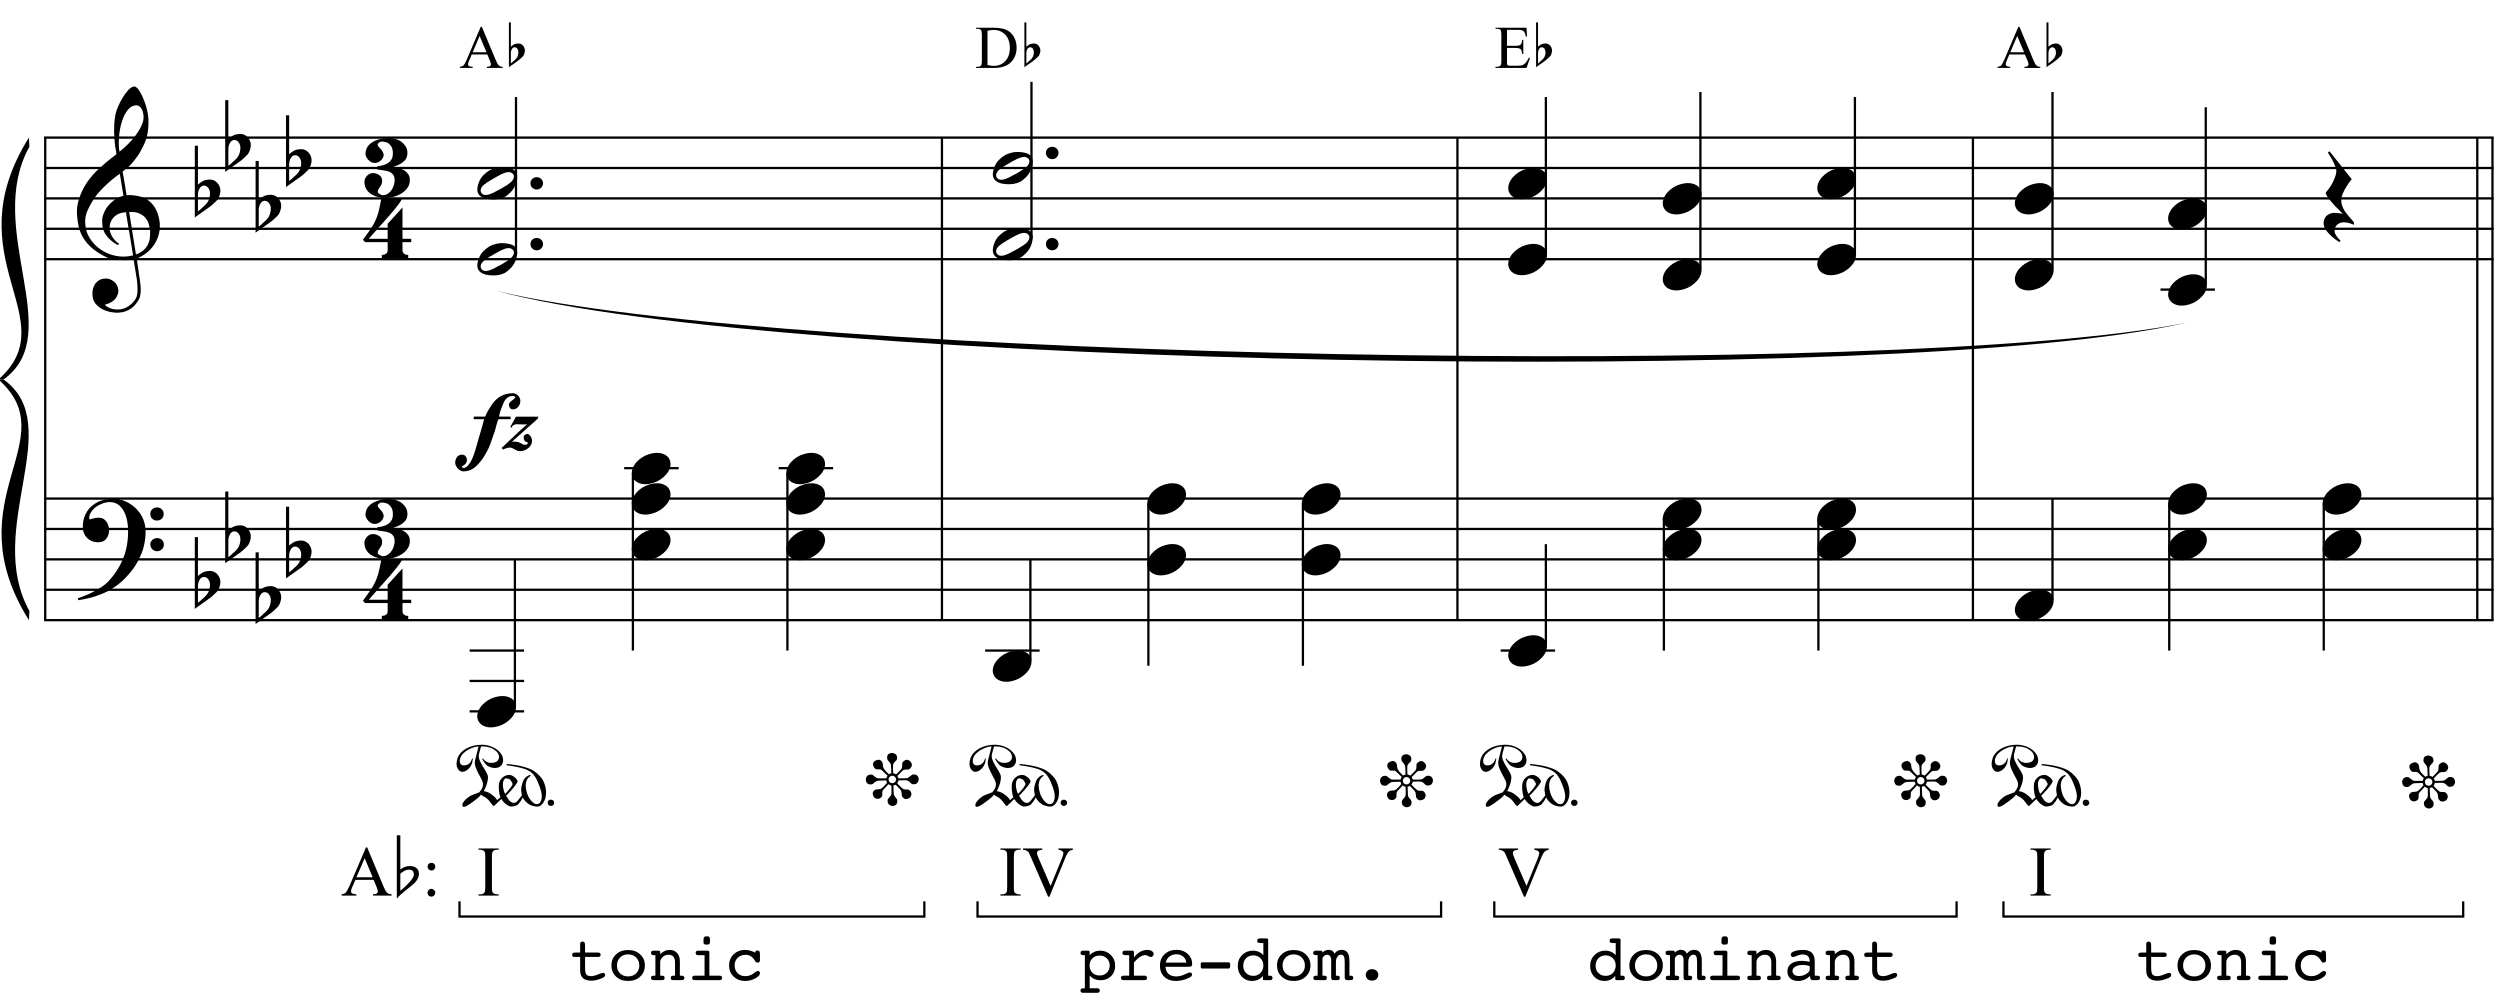 <?xml version="1.0" encoding="UTF-8"?>
<svg xmlns="http://www.w3.org/2000/svg" xmlns:xlink="http://www.w3.org/1999/xlink" width="421.5pt" height="170pt" viewBox="0 0 421.5 170" version="1.1">
<defs>
<g>
<symbol overflow="visible" id="glyph0-0">
<path style="stroke:none;" d=""/>
</symbol>
<symbol overflow="visible" id="glyph0-1">
<path style="stroke:none;" d="M 9.547 5.172 C 9.172 5.234 8.766 5.27 8.328 5.281 C 7.898 5.301 7.477 5.289 7.062 5.25 C 6.656 5.219 6.273 5.172 5.922 5.109 C 5.578 5.047 5.297 4.961 5.078 4.859 C 4.023 4.348 3.176 3.812 2.531 3.25 C 1.883 2.688 1.379 2.094 1.016 1.469 C 0.66 0.852 0.41 0.223 0.266 -0.422 C 0.129 -1.066 0.039 -1.719 0 -2.375 C -0.051 -3.082 0.008 -3.789 0.188 -4.5 C 0.375 -5.219 0.629 -5.898 0.953 -6.547 C 1.273 -7.203 1.645 -7.801 2.062 -8.344 C 2.477 -8.883 2.898 -9.363 3.328 -9.781 C 3.816 -10.238 4.328 -10.695 4.859 -11.156 C 5.398 -11.613 5.992 -12.082 6.641 -12.562 C 6.629 -12.738 6.613 -12.895 6.594 -13.031 C 6.57 -13.176 6.547 -13.316 6.516 -13.453 C 6.492 -13.598 6.461 -13.758 6.422 -13.938 C 6.391 -14.113 6.367 -14.332 6.359 -14.594 C 6.359 -14.707 6.344 -14.91 6.312 -15.203 C 6.281 -15.492 6.258 -15.848 6.25 -16.266 C 6.25 -16.68 6.258 -17.156 6.281 -17.688 C 6.312 -18.219 6.383 -18.773 6.5 -19.359 C 6.562 -19.691 6.707 -20.117 6.938 -20.641 C 7.164 -21.172 7.43 -21.68 7.734 -22.172 C 8.047 -22.672 8.367 -23.098 8.703 -23.453 C 9.047 -23.805 9.367 -23.984 9.672 -23.984 C 9.828 -23.984 9.992 -23.891 10.172 -23.703 C 10.348 -23.523 10.52 -23.281 10.688 -22.969 C 10.863 -22.664 11.031 -22.316 11.188 -21.922 C 11.352 -21.535 11.5 -21.133 11.625 -20.719 C 11.75 -20.312 11.848 -19.91 11.922 -19.516 C 11.992 -19.117 12.035 -18.77 12.047 -18.469 C 12.066 -17.758 12.039 -17.133 11.969 -16.594 C 11.906 -16.051 11.801 -15.566 11.656 -15.141 C 11.52 -14.711 11.359 -14.316 11.172 -13.953 C 10.992 -13.586 10.801 -13.223 10.594 -12.859 C 10.375 -12.484 10.148 -12.156 9.922 -11.875 C 9.703 -11.594 9.477 -11.312 9.25 -11.031 C 9 -10.727 8.738 -10.477 8.469 -10.281 C 8.207 -10.082 7.945 -9.867 7.688 -9.641 C 7.812 -8.941 7.922 -8.312 8.016 -7.75 C 8.055 -7.5 8.098 -7.258 8.141 -7.031 C 8.18 -6.801 8.211 -6.586 8.234 -6.391 C 8.266 -6.191 8.289 -6.023 8.312 -5.891 C 8.344 -5.766 8.359 -5.688 8.359 -5.656 C 8.691 -5.695 9.031 -5.695 9.375 -5.656 C 9.727 -5.625 10.062 -5.57 10.375 -5.5 C 10.695 -5.438 10.984 -5.348 11.234 -5.234 C 11.492 -5.129 11.695 -5.031 11.844 -4.938 C 12.582 -4.395 13.102 -3.77 13.406 -3.062 C 13.719 -2.363 13.898 -1.645 13.953 -0.906 C 13.992 -0.332 13.945 0.242 13.812 0.828 C 13.676 1.41 13.445 1.961 13.125 2.484 C 12.812 3.016 12.395 3.5 11.875 3.938 C 11.363 4.375 10.758 4.734 10.062 5.016 C 10.145 5.578 10.223 6.098 10.297 6.578 C 10.359 6.992 10.414 7.395 10.469 7.781 C 10.531 8.164 10.57 8.438 10.594 8.594 C 10.719 9.406 10.766 10.07 10.734 10.594 C 10.711 11.125 10.613 11.555 10.438 11.891 C 10.281 12.16 10.102 12.426 9.906 12.688 C 9.707 12.945 9.473 13.176 9.203 13.375 C 8.93 13.582 8.613 13.754 8.25 13.891 C 7.883 14.035 7.473 14.117 7.016 14.141 C 6.66 14.172 6.234 14.141 5.734 14.047 C 5.242 13.961 4.773 13.805 4.328 13.578 C 3.879 13.359 3.488 13.055 3.156 12.672 C 2.832 12.285 2.648 11.812 2.609 11.25 C 2.578 10.926 2.594 10.598 2.656 10.266 C 2.727 9.93 2.848 9.629 3.016 9.359 C 3.191 9.086 3.422 8.863 3.703 8.688 C 3.984 8.508 4.328 8.41 4.734 8.391 C 4.984 8.367 5.234 8.398 5.484 8.484 C 5.734 8.578 5.969 8.707 6.188 8.875 C 6.406 9.039 6.582 9.242 6.719 9.484 C 6.852 9.734 6.938 10.004 6.969 10.297 C 7.008 10.797 6.852 11.281 6.5 11.75 C 6.145 12.227 5.539 12.582 4.688 12.812 C 4.832 13 5.094 13.176 5.469 13.344 C 5.852 13.52 6.332 13.609 6.906 13.609 C 7.508 13.609 8.086 13.43 8.641 13.078 C 9.191 12.723 9.617 12.281 9.922 11.75 C 10.109 11.395 10.203 10.93 10.203 10.359 C 10.203 9.797 10.172 9.227 10.109 8.656 C 10.078 8.551 10.035 8.312 9.984 7.938 C 9.93 7.562 9.867 7.172 9.797 6.766 C 9.734 6.285 9.648 5.754 9.547 5.172 Z M 9.984 -20.812 C 9.453 -20.812 8.984 -20.562 8.578 -20.062 C 8.172 -19.562 7.844 -18.926 7.594 -18.156 C 7.344 -17.395 7.176 -16.555 7.094 -15.641 C 7.008 -14.723 7.031 -13.844 7.156 -13 C 7.602 -13.344 8.07 -13.754 8.562 -14.234 C 9.062 -14.723 9.508 -15.238 9.906 -15.781 C 10.312 -16.332 10.641 -16.883 10.891 -17.438 C 11.148 -18 11.258 -18.535 11.219 -19.047 C 11.195 -19.211 11.164 -19.395 11.125 -19.594 C 11.082 -19.801 11.016 -19.992 10.922 -20.172 C 10.828 -20.348 10.703 -20.5 10.547 -20.625 C 10.398 -20.75 10.211 -20.812 9.984 -20.812 Z M 9.938 4.328 C 10.531 4.117 10.988 3.848 11.312 3.516 C 11.645 3.191 11.891 2.836 12.047 2.453 C 12.203 2.078 12.289 1.695 12.312 1.312 C 12.332 0.926 12.336 0.582 12.328 0.281 C 12.297 0.039 12.234 -0.258 12.141 -0.625 C 12.055 -1 11.891 -1.359 11.641 -1.703 C 11.398 -2.047 11.051 -2.328 10.594 -2.547 C 10.145 -2.773 9.547 -2.867 8.797 -2.828 Z M 8.266 -2.781 C 7.703 -2.758 7.238 -2.648 6.875 -2.453 C 6.508 -2.254 6.223 -2.016 6.016 -1.734 C 5.805 -1.453 5.66 -1.156 5.578 -0.844 C 5.504 -0.531 5.477 -0.25 5.5 0 C 5.508 0.25 5.562 0.5 5.656 0.75 C 5.75 1.008 5.875 1.254 6.031 1.484 C 6.188 1.711 6.359 1.914 6.547 2.094 C 6.734 2.281 6.922 2.422 7.109 2.516 C 7.086 2.547 7.066 2.57 7.047 2.594 C 7.023 2.613 7 2.641 6.969 2.672 C 6.938 2.691 6.914 2.719 6.906 2.75 C 6.477 2.539 6.102 2.297 5.781 2.016 C 5.469 1.734 5.266 1.535 5.172 1.422 C 5.016 1.211 4.879 1.023 4.766 0.859 C 4.66 0.691 4.57 0.516 4.5 0.328 C 4.438 0.148 4.379 -0.047 4.328 -0.266 C 4.285 -0.484 4.258 -0.742 4.25 -1.047 C 4.219 -1.328 4.234 -1.629 4.297 -1.953 C 4.367 -2.273 4.484 -2.598 4.641 -2.922 C 4.797 -3.254 5 -3.57 5.25 -3.875 C 5.508 -4.188 5.812 -4.477 6.156 -4.75 C 6.332 -4.895 6.488 -5.004 6.625 -5.078 C 6.77 -5.16 6.906 -5.234 7.031 -5.297 C 7.156 -5.359 7.281 -5.406 7.406 -5.438 C 7.539 -5.477 7.68 -5.52 7.828 -5.562 L 7.219 -9.266 C 7.051 -9.172 6.781 -8.977 6.406 -8.688 C 6.039 -8.406 5.641 -8.066 5.203 -7.672 C 4.766 -7.273 4.332 -6.848 3.906 -6.391 C 3.477 -5.93 3.125 -5.488 2.844 -5.062 C 2.352 -4.281 1.973 -3.562 1.703 -2.906 C 1.43 -2.25 1.328 -1.539 1.391 -0.781 C 1.441 0.082 1.703 0.883 2.172 1.625 C 2.648 2.375 3.258 3 4 3.5 C 4.738 4.008 5.578 4.363 6.516 4.562 C 7.461 4.758 8.441 4.734 9.453 4.484 C 9.234 3.129 9.035 1.922 8.859 0.859 C 8.773 0.41 8.695 -0.031 8.625 -0.469 C 8.562 -0.906 8.5 -1.297 8.438 -1.641 C 8.375 -1.984 8.328 -2.258 8.297 -2.469 C 8.273 -2.676 8.266 -2.781 8.266 -2.781 Z M 8.266 -2.781 "/>
</symbol>
<symbol overflow="visible" id="glyph0-2">
<path style="stroke:none;" d="M 10.297 5.375 C 10.172 5.602 10.051 5.812 9.938 6 C 9.82 6.195 9.703 6.383 9.578 6.562 C 9.453 6.738 9.32 6.91 9.188 7.078 C 9.051 7.254 8.895 7.441 8.719 7.641 C 8.539 7.848 8.367 8.035 8.203 8.203 C 8.047 8.367 7.891 8.523 7.734 8.672 C 7.578 8.816 7.41 8.961 7.234 9.109 C 7.055 9.254 6.859 9.41 6.641 9.578 C 6.367 9.773 6.113 9.945 5.875 10.094 C 5.633 10.25 5.395 10.391 5.156 10.516 C 4.914 10.641 4.664 10.754 4.406 10.859 C 4.145 10.961 3.859 11.07 3.547 11.188 C 3.234 11.312 2.891 11.426 2.516 11.531 C 2.141 11.633 1.781 11.719 1.438 11.781 C 1.039 11.863 0.645 11.941 0.25 12.016 L 0.109 11.703 C 0.742 11.484 1.383 11.234 2.031 10.953 C 2.562 10.703 3.125 10.398 3.719 10.047 C 4.312 9.703 4.828 9.305 5.266 8.859 C 6.367 7.68 7.207 6.383 7.781 4.969 C 8.363 3.551 8.641 1.941 8.609 0.141 C 8.609 -0.266 8.562 -0.734 8.469 -1.266 C 8.383 -1.805 8.227 -2.312 8 -2.781 C 7.781 -3.258 7.469 -3.672 7.062 -4.016 C 6.656 -4.359 6.133 -4.531 5.5 -4.531 C 5.125 -4.531 4.727 -4.453 4.312 -4.297 C 3.895 -4.148 3.516 -3.953 3.172 -3.703 C 2.836 -3.453 2.562 -3.148 2.344 -2.797 C 2.125 -2.453 2.035 -2.082 2.078 -1.688 C 2.086 -1.625 2.129 -1.602 2.203 -1.625 C 2.273 -1.645 2.383 -1.676 2.531 -1.719 C 2.676 -1.758 2.852 -1.801 3.062 -1.844 C 3.27 -1.883 3.52 -1.898 3.812 -1.891 C 4.113 -1.867 4.375 -1.773 4.594 -1.609 C 4.812 -1.441 4.988 -1.227 5.125 -0.969 C 5.258 -0.707 5.348 -0.422 5.391 -0.109 C 5.43 0.191 5.414 0.488 5.344 0.781 C 5.238 1.227 5.039 1.582 4.75 1.844 C 4.457 2.113 4.051 2.25 3.531 2.25 C 3.195 2.25 2.875 2.191 2.562 2.078 C 2.258 1.961 1.992 1.797 1.766 1.578 C 1.535 1.367 1.348 1.109 1.203 0.797 C 1.055 0.492 0.984 0.145 0.984 -0.25 C 0.973 -0.832 1.035 -1.348 1.172 -1.797 C 1.316 -2.254 1.492 -2.645 1.703 -2.969 C 1.922 -3.301 2.148 -3.57 2.391 -3.781 C 2.629 -3.988 2.848 -4.156 3.047 -4.281 C 3.555 -4.594 4.07 -4.805 4.594 -4.922 C 5.113 -5.047 5.602 -5.113 6.062 -5.125 C 6.582 -5.125 7.102 -5.035 7.625 -4.859 C 8.156 -4.691 8.648 -4.445 9.109 -4.125 C 9.578 -3.812 9.992 -3.43 10.359 -2.984 C 10.734 -2.535 11.02 -2.039 11.219 -1.5 C 11.445 -0.883 11.562 -0.234 11.562 0.453 C 11.57 1.148 11.488 1.898 11.312 2.703 C 11.258 2.973 11.195 3.219 11.125 3.438 C 11.062 3.656 10.988 3.867 10.906 4.078 C 10.82 4.285 10.727 4.488 10.625 4.688 C 10.52 4.895 10.41 5.125 10.297 5.375 Z M 12.359 -2.516 C 12.348 -2.836 12.453 -3.102 12.672 -3.312 C 12.891 -3.52 13.156 -3.625 13.469 -3.625 C 13.781 -3.645 14.047 -3.551 14.266 -3.344 C 14.492 -3.133 14.609 -2.875 14.609 -2.562 C 14.629 -2.25 14.531 -1.977 14.312 -1.75 C 14.094 -1.531 13.828 -1.422 13.516 -1.422 C 13.191 -1.398 12.914 -1.5 12.688 -1.719 C 12.469 -1.938 12.359 -2.203 12.359 -2.516 Z M 12.359 2.641 C 12.359 2.328 12.469 2.066 12.688 1.859 C 12.906 1.66 13.172 1.551 13.484 1.531 C 13.797 1.531 14.066 1.629 14.297 1.828 C 14.523 2.023 14.641 2.285 14.641 2.609 C 14.648 2.922 14.547 3.188 14.328 3.406 C 14.109 3.633 13.844 3.75 13.531 3.75 C 13.219 3.758 12.945 3.656 12.719 3.438 C 12.488 3.219 12.367 2.953 12.359 2.641 Z M 12.359 2.641 "/>
</symbol>
<symbol overflow="visible" id="glyph0-3">
<path style="stroke:none;" d="M 0.531 -7.25 L 0.531 -2.312 C 0.719 -2.488 0.895 -2.629 1.062 -2.734 C 1.227 -2.848 1.383 -2.938 1.531 -3 C 1.688 -3.062 1.848 -3.102 2.016 -3.125 C 2.191 -3.156 2.391 -3.172 2.609 -3.172 C 2.867 -3.172 3.098 -3.113 3.297 -3 C 3.504 -2.895 3.68 -2.754 3.828 -2.578 C 3.984 -2.398 4.102 -2.203 4.188 -1.984 C 4.27 -1.766 4.312 -1.555 4.312 -1.359 C 4.32 -1.141 4.297 -0.922 4.234 -0.703 C 4.18 -0.492 4.113 -0.301 4.031 -0.125 C 3.938 0.102 3.785 0.305 3.578 0.484 C 3.379 0.672 3.195 0.844 3.031 1 C 2.977 1.062 2.863 1.16 2.688 1.297 C 2.508 1.43 2.305 1.578 2.078 1.734 C 1.859 1.898 1.625 2.066 1.375 2.234 C 1.125 2.41 0.895 2.57 0.688 2.719 C 0.488 2.863 0.32 2.984 0.188 3.078 C 0.062 3.18 0 3.234 0 3.234 L 0 -8.875 L 0.531 -8.875 Z M 2.188 -1.859 C 2.125 -1.941 2.035 -2.008 1.922 -2.062 C 1.805 -2.125 1.676 -2.156 1.531 -2.156 C 1.395 -2.156 1.258 -2.113 1.125 -2.031 C 0.988 -1.945 0.867 -1.801 0.766 -1.594 C 0.617 -1.332 0.539 -1.008 0.531 -0.625 C 0.531 -0.238 0.531 0.113 0.531 0.438 L 0.531 2.188 C 0.531 2.188 0.57 2.156 0.656 2.094 C 0.738 2.039 0.836 1.961 0.953 1.859 C 1.066 1.754 1.188 1.641 1.312 1.516 C 1.445 1.391 1.57 1.281 1.688 1.188 C 1.875 1.008 2.035 0.816 2.172 0.609 C 2.305 0.41 2.41 0.156 2.484 -0.156 C 2.566 -0.477 2.586 -0.785 2.547 -1.078 C 2.504 -1.379 2.383 -1.641 2.188 -1.859 Z M 2.188 -1.859 "/>
</symbol>
<symbol overflow="visible" id="glyph0-4">
<path style="stroke:none;" d="M 6.828 2.25 L 6.828 3.609 C 6.828 3.816 6.875 3.973 6.969 4.078 C 7.062 4.191 7.172 4.273 7.297 4.328 C 7.453 4.379 7.617 4.406 7.797 4.406 L 7.797 4.938 L 3.344 4.938 L 3.344 4.406 C 3.52 4.406 3.68 4.379 3.828 4.328 C 3.953 4.285 4.066 4.211 4.172 4.109 C 4.273 4.004 4.328 3.852 4.328 3.656 L 4.328 2.25 L 0.531 2.25 L 0.156 1.859 C 0.57 1.305 0.922 0.82 1.203 0.406 C 1.492 -0.008 1.738 -0.395 1.938 -0.75 C 2.133 -1.113 2.297 -1.445 2.422 -1.75 C 2.547 -2.062 2.656 -2.379 2.75 -2.703 C 2.844 -3.035 2.926 -3.395 3 -3.781 C 3.07 -4.164 3.16 -4.613 3.266 -5.125 L 6.812 -5.125 C 6.602 -4.727 6.281 -4.258 5.844 -3.719 C 5.414 -3.176 4.938 -2.602 4.406 -2 C 3.875 -1.395 3.32 -0.773 2.75 -0.141 C 2.176 0.492 1.641 1.102 1.141 1.688 L 4.328 1.688 L 4.328 -0.844 L 6.828 -3.594 L 6.828 1.688 L 8.297 1.688 L 8.297 2.25 Z M 6.828 2.25 "/>
</symbol>
<symbol overflow="visible" id="glyph0-5">
<path style="stroke:none;" d="M 7.641 2.031 C 7.641 2.551 7.5 3 7.219 3.375 C 6.945 3.758 6.602 4.07 6.188 4.312 C 5.781 4.562 5.344 4.742 4.875 4.859 C 4.414 4.984 4 5.047 3.625 5.047 C 3.102 5.047 2.617 4.984 2.172 4.859 C 1.734 4.734 1.348 4.555 1.016 4.328 C 0.691 4.098 0.438 3.812 0.25 3.469 C 0.07 3.133 -0.016 2.758 -0.016 2.344 C -0.016 2.164 0.02 1.984 0.094 1.797 C 0.176 1.617 0.281 1.461 0.406 1.328 C 0.539 1.191 0.691 1.078 0.859 0.984 C 1.035 0.898 1.223 0.859 1.422 0.859 C 1.797 0.859 2.145 0.969 2.469 1.188 C 2.801 1.406 2.969 1.734 2.969 2.172 C 2.969 2.43 2.926 2.641 2.844 2.797 C 2.758 2.961 2.672 3.109 2.578 3.234 C 2.484 3.359 2.398 3.484 2.328 3.609 C 2.254 3.742 2.223 3.898 2.234 4.078 C 2.234 4.117 2.266 4.172 2.328 4.234 C 2.398 4.297 2.477 4.352 2.562 4.406 C 2.656 4.457 2.742 4.5 2.828 4.531 C 2.922 4.57 2.992 4.594 3.047 4.594 C 3.391 4.594 3.688 4.504 3.938 4.328 C 4.195 4.16 4.41 3.945 4.578 3.688 C 4.754 3.426 4.879 3.148 4.953 2.859 C 5.035 2.578 5.078 2.32 5.078 2.094 C 5.078 1.656 4.984 1.32 4.797 1.094 C 4.617 0.875 4.391 0.711 4.109 0.609 C 3.828 0.504 3.508 0.43 3.156 0.391 C 2.812 0.359 2.477 0.312 2.156 0.25 C 2.156 0.227 2.156 0.191 2.156 0.141 C 2.156 0.086 2.156 0.031 2.156 -0.031 C 2.164 -0.102 2.172 -0.16 2.172 -0.203 C 2.172 -0.254 2.172 -0.281 2.172 -0.281 C 2.504 -0.32 2.828 -0.383 3.141 -0.469 C 3.453 -0.551 3.727 -0.676 3.969 -0.844 C 4.219 -1.008 4.414 -1.219 4.562 -1.469 C 4.707 -1.727 4.781 -2.051 4.781 -2.438 C 4.781 -2.969 4.688 -3.375 4.5 -3.656 C 4.312 -3.938 4.102 -4.133 3.875 -4.25 C 3.645 -4.363 3.422 -4.426 3.203 -4.438 C 2.992 -4.445 2.852 -4.453 2.781 -4.453 C 2.738 -4.453 2.688 -4.43 2.625 -4.391 C 2.57 -4.359 2.508 -4.316 2.438 -4.266 C 2.375 -4.223 2.32 -4.172 2.281 -4.109 C 2.238 -4.047 2.219 -3.988 2.219 -3.938 C 2.227 -3.82 2.27 -3.719 2.344 -3.625 C 2.414 -3.531 2.504 -3.43 2.609 -3.328 C 2.711 -3.223 2.816 -3.102 2.922 -2.969 C 3.023 -2.844 3.109 -2.68 3.172 -2.484 C 3.242 -2.285 3.242 -2.086 3.172 -1.891 C 3.109 -1.691 3 -1.516 2.844 -1.359 C 2.695 -1.203 2.523 -1.078 2.328 -0.984 C 2.129 -0.891 1.938 -0.844 1.75 -0.844 C 1.508 -0.844 1.289 -0.895 1.094 -1 C 0.906 -1.113 0.742 -1.25 0.609 -1.406 C 0.473 -1.562 0.363 -1.727 0.281 -1.906 C 0.195 -2.082 0.156 -2.234 0.156 -2.359 C 0.156 -2.66 0.219 -2.969 0.344 -3.281 C 0.477 -3.594 0.707 -3.879 1.031 -4.141 C 1.352 -4.398 1.773 -4.613 2.297 -4.781 C 2.828 -4.957 3.5 -5.047 4.312 -5.047 C 4.645 -5.047 4.988 -4.984 5.344 -4.859 C 5.707 -4.742 6.023 -4.578 6.297 -4.359 C 6.566 -4.141 6.789 -3.879 6.969 -3.578 C 7.145 -3.285 7.234 -2.945 7.234 -2.562 C 7.234 -2.051 7.109 -1.648 6.859 -1.359 C 6.617 -1.078 6.348 -0.852 6.047 -0.688 C 5.754 -0.531 5.484 -0.41 5.234 -0.328 C 4.992 -0.254 4.875 -0.188 4.875 -0.125 C 5.176 -0.094 5.488 -0.039 5.812 0.031 C 6.133 0.113 6.43 0.238 6.703 0.406 C 6.973 0.57 7.195 0.785 7.375 1.047 C 7.551 1.305 7.641 1.633 7.641 2.031 Z M 7.641 2.031 "/>
</symbol>
<symbol overflow="visible" id="glyph0-6">
<path style="stroke:none;" d="M 0.641 -0.406 C 0.641 -0.695 0.738 -0.941 0.938 -1.141 C 1.145 -1.336 1.398 -1.438 1.703 -1.438 C 2.004 -1.438 2.254 -1.336 2.453 -1.141 C 2.66 -0.941 2.766 -0.695 2.766 -0.406 C 2.766 -0.125 2.66 0.117 2.453 0.328 C 2.254 0.535 2.004 0.641 1.703 0.641 C 1.398 0.641 1.145 0.535 0.938 0.328 C 0.738 0.117 0.641 -0.125 0.641 -0.406 Z M 0.641 -0.406 "/>
</symbol>
<symbol overflow="visible" id="glyph0-7">
<path style="stroke:none;" d="M 6.562 -1.828 C 6.645 -1.672 6.695 -1.5 6.719 -1.312 C 6.738 -1.133 6.738 -0.953 6.719 -0.766 C 6.695 -0.578 6.664 -0.398 6.625 -0.234 C 6.582 -0.078 6.539 0.047 6.5 0.141 C 6.312 0.66 6.023 1.117 5.641 1.516 C 5.254 1.91 4.906 2.188 4.594 2.344 C 3.926 2.676 3.125 2.801 2.188 2.719 C 2.051 2.707 1.891 2.688 1.703 2.656 C 1.523 2.633 1.344 2.586 1.156 2.516 C 0.969 2.453 0.789 2.363 0.625 2.25 C 0.457 2.145 0.32 2.008 0.219 1.844 C 0.113 1.664 0.051 1.484 0.031 1.297 C 0.008 1.117 0.008 0.941 0.031 0.766 C 0.051 0.598 0.082 0.441 0.125 0.297 C 0.164 0.148 0.207 0.023 0.25 -0.078 C 0.438 -0.598 0.707 -1.031 1.062 -1.375 C 1.414 -1.719 1.754 -1.984 2.078 -2.172 C 2.391 -2.348 2.773 -2.488 3.234 -2.594 C 3.691 -2.707 4.207 -2.734 4.781 -2.672 C 4.883 -2.648 5.02 -2.629 5.188 -2.609 C 5.352 -2.586 5.52 -2.547 5.688 -2.484 C 5.852 -2.43 6.016 -2.352 6.172 -2.25 C 6.336 -2.145 6.469 -2.004 6.562 -1.828 Z M 6.094 -1.469 C 5.977 -1.633 5.844 -1.742 5.688 -1.797 C 5.531 -1.859 5.359 -1.879 5.172 -1.859 C 4.992 -1.848 4.805 -1.805 4.609 -1.734 C 4.422 -1.672 4.242 -1.598 4.078 -1.516 C 3.848 -1.41 3.641 -1.301 3.453 -1.188 C 3.266 -1.082 3.07 -0.973 2.875 -0.859 C 2.477 -0.641 2.07 -0.395 1.656 -0.125 C 1.508 -0.031 1.359 0.078 1.203 0.203 C 1.047 0.328 0.91 0.461 0.797 0.609 C 0.691 0.766 0.617 0.926 0.578 1.094 C 0.547 1.27 0.578 1.438 0.672 1.594 C 0.766 1.758 0.895 1.867 1.062 1.922 C 1.227 1.984 1.398 2.004 1.578 1.984 C 1.766 1.961 1.953 1.914 2.141 1.844 C 2.336 1.781 2.52 1.707 2.688 1.625 C 2.914 1.508 3.129 1.395 3.328 1.281 C 3.523 1.176 3.727 1.07 3.938 0.969 C 4.145 0.852 4.336 0.738 4.516 0.625 C 4.703 0.52 4.906 0.395 5.125 0.25 C 5.258 0.156 5.406 0.047 5.562 -0.078 C 5.719 -0.203 5.848 -0.336 5.953 -0.484 C 6.066 -0.641 6.141 -0.801 6.172 -0.969 C 6.211 -1.145 6.188 -1.312 6.094 -1.469 Z M 6.094 -1.469 "/>
</symbol>
<symbol overflow="visible" id="glyph0-8">
<path style="stroke:none;" d="M 0.156 0.016 C 0.301 -0.348 0.508 -0.688 0.781 -1 C 1.062 -1.312 1.383 -1.586 1.75 -1.828 C 2.125 -2.066 2.523 -2.25 2.953 -2.375 C 3.379 -2.508 3.812 -2.578 4.25 -2.578 C 4.688 -2.578 5.066 -2.504 5.391 -2.359 C 5.723 -2.223 5.984 -2.035 6.172 -1.797 C 6.359 -1.555 6.473 -1.273 6.516 -0.953 C 6.566 -0.629 6.523 -0.285 6.391 0.078 C 6.254 0.453 6.039 0.797 5.75 1.109 C 5.469 1.43 5.141 1.711 4.766 1.953 C 4.398 2.191 4.004 2.375 3.578 2.5 C 3.148 2.633 2.723 2.703 2.297 2.703 C 1.859 2.703 1.477 2.629 1.156 2.484 C 0.832 2.348 0.57 2.156 0.375 1.906 C 0.176 1.656 0.055 1.367 0.016 1.047 C -0.023 0.734 0.02 0.391 0.156 0.016 Z M 0.156 0.016 "/>
</symbol>
<symbol overflow="visible" id="glyph0-9">
<path style="stroke:none;" d="M 16.047 -0.062 C 15.898 -0.062 15.77 -0.113 15.656 -0.219 C 15.551 -0.332 15.5 -0.461 15.5 -0.609 C 15.5 -0.766 15.551 -0.891 15.656 -0.984 C 15.77 -1.078 15.898 -1.125 16.047 -1.125 C 16.203 -1.125 16.332 -1.078 16.438 -0.984 C 16.551 -0.891 16.609 -0.766 16.609 -0.609 C 16.609 -0.461 16.551 -0.332 16.438 -0.219 C 16.332 -0.113 16.203 -0.062 16.047 -0.062 Z M 8.594 -6.922 C 8.57 -6.922 8.566 -6.957 8.578 -7.031 C 8.598 -7.113 8.613 -7.148 8.625 -7.141 C 9.844 -7.023 10.801 -6.863 11.5 -6.656 C 12.207 -6.457 12.758 -6.234 13.156 -5.984 C 13.551 -5.723 13.91 -5.41 14.234 -5.047 C 14.566 -4.691 14.816 -4.266 14.984 -3.766 C 15.16 -3.234 15.242 -2.734 15.234 -2.266 C 15.223 -1.805 15.145 -1.406 15 -1.062 C 14.863 -0.719 14.68 -0.445 14.453 -0.25 C 14.234 -0.051 14 0.047 13.75 0.047 C 13.176 0.023 12.68 -0.125 12.266 -0.406 C 11.848 -0.695 11.523 -1.062 11.297 -1.5 C 11.18 -1.281 11.066 -1.07 10.953 -0.875 C 10.836 -0.719 10.711 -0.562 10.578 -0.406 C 10.453 -0.258 10.316 -0.164 10.172 -0.125 C 9.711 0.031 9.363 0.07 9.125 0 C 8.895 -0.07 8.629 -0.227 8.328 -0.469 C 8.211 -0.582 8.098 -0.703 7.984 -0.828 C 7.867 -0.961 7.77 -1.098 7.688 -1.234 L 6.516 -0.109 C 6.453 -0.035 6.375 -0.039 6.281 -0.125 C 6.195 -0.207 6.102 -0.32 6 -0.469 C 5.852 -0.664 5.742 -0.812 5.672 -0.906 C 5.598 -1.008 5.461 -1.145 5.266 -1.312 C 5.211 -1.383 5.078 -1.473 4.859 -1.578 C 4.641 -1.691 4.438 -1.82 4.25 -1.969 C 4.207 -1.895 4.133 -1.801 4.031 -1.688 C 3.926 -1.582 3.812 -1.477 3.688 -1.375 C 3.562 -1.281 3.438 -1.18 3.312 -1.078 C 3.195 -0.984 3.109 -0.914 3.047 -0.875 C 2.859 -0.727 2.664 -0.586 2.469 -0.453 C 2.27 -0.316 2.082 -0.195 1.906 -0.094 C 1.727 0 1.57 0.055 1.438 0.078 C 1.312 0.109 1.227 0.082 1.188 0 C 1.102 -0.133 1.102 -0.301 1.188 -0.5 C 1.27 -0.695 1.41 -0.895 1.609 -1.094 C 1.805 -1.289 2.035 -1.477 2.297 -1.656 C 2.566 -1.832 2.848 -1.961 3.141 -2.047 C 3.266 -2.086 3.398 -2.141 3.547 -2.203 C 3.691 -2.273 3.836 -2.328 3.984 -2.359 C 4.016 -2.422 4.062 -2.488 4.125 -2.562 C 4.188 -2.633 4.25 -2.719 4.312 -2.812 C 4.383 -2.914 4.445 -3.035 4.5 -3.172 C 4.551 -3.305 4.582 -3.477 4.594 -3.688 C 4.602 -3.945 4.52 -4.238 4.344 -4.562 C 4.176 -4.883 4 -5.223 3.812 -5.578 C 3.625 -5.93 3.461 -6.301 3.328 -6.688 C 3.203 -7.082 3.188 -7.469 3.281 -7.844 L 3.859 -10.094 C 3.66 -10.094 3.406 -10.051 3.094 -9.969 C 2.789 -9.883 2.477 -9.754 2.156 -9.578 C 1.844 -9.41 1.547 -9.191 1.266 -8.922 C 0.992 -8.66 0.812 -8.336 0.719 -7.953 C 0.688 -7.848 0.676 -7.734 0.688 -7.609 C 0.695 -7.484 0.723 -7.363 0.766 -7.25 C 0.816 -7.145 0.895 -7.055 1 -6.984 C 1.113 -6.922 1.266 -6.895 1.453 -6.906 C 1.723 -6.914 1.957 -6.988 2.156 -7.125 C 2.352 -7.27 2.488 -7.414 2.562 -7.562 C 2.594 -7.645 2.641 -7.754 2.703 -7.891 L 2.812 -8.094 L 2.906 -8.094 C 2.906 -8.082 2.898 -8.051 2.891 -8 C 2.859 -7.914 2.836 -7.785 2.828 -7.609 C 2.797 -7.336 2.707 -7.082 2.562 -6.844 C 2.426 -6.602 2.258 -6.398 2.062 -6.234 C 1.875 -6.066 1.676 -5.945 1.469 -5.875 C 1.27 -5.801 1.086 -5.789 0.922 -5.844 C 0.797 -5.883 0.676 -5.957 0.562 -6.062 C 0.445 -6.176 0.348 -6.32 0.266 -6.5 C 0.191 -6.676 0.148 -6.895 0.141 -7.156 C 0.141 -7.414 0.188 -7.707 0.281 -8.031 C 0.383 -8.363 0.562 -8.676 0.812 -8.969 C 1.062 -9.258 1.367 -9.508 1.734 -9.719 C 2.109 -9.938 2.523 -10.102 2.984 -10.219 C 3.441 -10.332 3.93 -10.391 4.453 -10.391 C 5.109 -10.379 5.727 -10.234 6.312 -9.953 C 6.906 -9.672 7.363 -9.285 7.688 -8.797 C 7.82 -8.586 7.91 -8.367 7.953 -8.141 C 8.004 -7.91 8.008 -7.691 7.969 -7.484 C 7.926 -7.273 7.844 -7.094 7.719 -6.938 C 7.602 -6.781 7.441 -6.66 7.234 -6.578 C 6.867 -6.441 6.488 -6.426 6.094 -6.531 C 5.707 -6.633 5.398 -6.785 5.172 -6.984 C 5.109 -7.047 5.039 -7.117 4.969 -7.203 C 4.906 -7.297 4.836 -7.391 4.766 -7.484 C 4.703 -7.586 4.645 -7.68 4.594 -7.766 C 4.539 -7.859 4.504 -7.926 4.484 -7.969 C 4.473 -8.008 4.488 -8.035 4.531 -8.047 C 4.57 -8.066 4.594 -8.082 4.594 -8.094 C 4.602 -8.07 4.66 -7.992 4.766 -7.859 C 4.879 -7.734 4.984 -7.641 5.078 -7.578 C 5.242 -7.473 5.422 -7.398 5.609 -7.359 C 5.805 -7.328 5.992 -7.316 6.172 -7.328 C 6.359 -7.348 6.523 -7.383 6.672 -7.438 C 6.828 -7.5 6.945 -7.566 7.031 -7.641 C 7.258 -7.879 7.344 -8.176 7.281 -8.531 C 7.227 -8.895 6.969 -9.234 6.5 -9.547 C 6.27 -9.711 6.047 -9.828 5.828 -9.891 C 5.617 -9.953 5.422 -10.004 5.234 -10.047 C 5.129 -10.055 5.023 -10.066 4.922 -10.078 C 4.828 -10.086 4.723 -10.094 4.609 -10.094 L 4.266 -10.094 L 3.938 -8.859 C 3.852 -8.523 3.875 -8.188 4 -7.844 C 4.133 -7.508 4.301 -7.176 4.5 -6.844 C 4.707 -6.52 4.906 -6.195 5.094 -5.875 C 5.289 -5.551 5.406 -5.25 5.438 -4.969 C 5.445 -4.77 5.426 -4.547 5.375 -4.297 C 5.332 -4.055 5.27 -3.82 5.188 -3.594 C 5.102 -3.375 5.02 -3.164 4.938 -2.969 C 4.852 -2.781 4.785 -2.645 4.734 -2.562 C 4.953 -2.531 5.141 -2.484 5.297 -2.422 C 5.453 -2.367 5.629 -2.281 5.828 -2.156 C 6.086 -1.977 6.328 -1.789 6.547 -1.594 C 6.773 -1.406 6.91 -1.219 6.953 -1.031 L 7.547 -1.531 C 7.461 -1.707 7.398 -1.914 7.359 -2.156 C 7.316 -2.395 7.285 -2.641 7.266 -2.891 C 7.254 -3.141 7.254 -3.363 7.266 -3.562 C 7.285 -3.77 7.316 -3.938 7.359 -4.062 C 7.43 -4.301 7.547 -4.504 7.703 -4.672 C 7.859 -4.848 8.031 -4.988 8.219 -5.094 C 8.406 -5.195 8.602 -5.258 8.812 -5.281 C 9.031 -5.312 9.223 -5.297 9.391 -5.234 C 9.641 -5.129 9.852 -4.992 10.031 -4.828 C 10.219 -4.672 10.352 -4.484 10.438 -4.266 C 10.457 -4.191 10.383 -4.031 10.219 -3.781 C 10.051 -3.531 9.848 -3.266 9.609 -2.984 C 9.379 -2.711 9.156 -2.461 8.938 -2.234 C 8.719 -2.004 8.57 -1.867 8.5 -1.828 C 8.539 -1.734 8.602 -1.613 8.688 -1.469 C 8.781 -1.32 8.879 -1.18 8.984 -1.047 C 9.098 -0.91 9.227 -0.797 9.375 -0.703 C 9.52 -0.617 9.676 -0.578 9.844 -0.578 C 10.07 -0.586 10.285 -0.723 10.484 -0.984 C 10.691 -1.254 10.914 -1.539 11.156 -1.844 C 11.125 -2.051 11.098 -2.223 11.078 -2.359 C 11.055 -2.492 11.039 -2.613 11.031 -2.719 C 11.031 -2.832 11.035 -2.941 11.047 -3.047 C 11.055 -3.148 11.078 -3.273 11.109 -3.422 C 11.141 -3.586 11.188 -3.766 11.25 -3.953 C 11.312 -4.148 11.391 -4.332 11.484 -4.5 C 11.586 -4.664 11.723 -4.82 11.891 -4.969 C 12.066 -5.113 12.285 -5.227 12.547 -5.312 L 12.594 -5.234 C 12.613 -5.172 12.633 -5.141 12.656 -5.141 C 12.25 -4.922 11.988 -4.57 11.875 -4.094 C 11.758 -3.613 11.789 -3.055 11.969 -2.422 C 12.02 -2.191 12.109 -1.945 12.234 -1.688 C 12.367 -1.426 12.52 -1.191 12.688 -0.984 C 12.863 -0.773 13.047 -0.613 13.234 -0.5 C 13.43 -0.383 13.625 -0.344 13.812 -0.375 C 14.125 -0.426 14.344 -0.707 14.469 -1.219 C 14.594 -1.727 14.484 -2.438 14.141 -3.344 C 14.078 -3.531 13.969 -3.805 13.812 -4.172 C 13.664 -4.535 13.488 -4.852 13.281 -5.125 C 13.219 -5.219 13.156 -5.301 13.094 -5.375 C 13.031 -5.457 12.957 -5.531 12.875 -5.594 C 12.801 -5.664 12.711 -5.738 12.609 -5.812 C 12.516 -5.883 12.391 -5.961 12.234 -6.047 C 11.891 -6.234 11.406 -6.398 10.781 -6.547 C 10.164 -6.691 9.438 -6.816 8.594 -6.922 Z M 8.672 -4.688 C 8.484 -4.719 8.375 -4.723 8.344 -4.703 C 8.312 -4.68 8.25 -4.609 8.156 -4.484 C 8.051 -4.348 7.988 -4.164 7.969 -3.938 C 7.945 -3.707 7.953 -3.473 7.984 -3.234 C 8.016 -3.004 8.062 -2.781 8.125 -2.562 C 8.195 -2.352 8.27 -2.203 8.344 -2.109 C 8.375 -2.117 8.457 -2.203 8.594 -2.359 C 8.738 -2.523 8.891 -2.703 9.047 -2.891 C 9.203 -3.078 9.336 -3.266 9.453 -3.453 C 9.578 -3.641 9.617 -3.766 9.578 -3.828 C 9.453 -4.109 9.328 -4.316 9.203 -4.453 C 9.078 -4.586 8.898 -4.664 8.672 -4.688 Z M 8.672 -4.688 "/>
</symbol>
<symbol overflow="visible" id="glyph0-10">
<path style="stroke:none;" d="M 4.25 -4.906 C 4.25 -5.133 4.242 -5.359 4.234 -5.578 C 4.223 -5.797 4.211 -6.008 4.203 -6.219 C 4.191 -6.395 4.148 -6.531 4.078 -6.625 C 4.016 -6.727 3.941 -6.82 3.859 -6.906 C 3.773 -6.988 3.703 -7.078 3.641 -7.172 C 3.578 -7.266 3.547 -7.391 3.547 -7.547 C 3.547 -7.859 3.629 -8.07 3.797 -8.188 C 3.973 -8.301 4.176 -8.359 4.406 -8.359 C 4.582 -8.359 4.766 -8.289 4.953 -8.156 C 5.141 -8.031 5.234 -7.812 5.234 -7.5 C 5.234 -7.352 5.195 -7.234 5.125 -7.141 C 5.051 -7.055 4.969 -6.973 4.875 -6.891 C 4.789 -6.805 4.711 -6.711 4.641 -6.609 C 4.578 -6.504 4.547 -6.375 4.547 -6.219 C 4.547 -6.031 4.547 -5.82 4.547 -5.594 C 4.547 -5.363 4.555 -5.145 4.578 -4.938 C 4.672 -4.914 4.754 -4.895 4.828 -4.875 C 4.898 -4.852 4.973 -4.805 5.047 -4.734 C 5.191 -4.867 5.332 -5.004 5.469 -5.141 C 5.602 -5.273 5.734 -5.414 5.859 -5.562 C 5.973 -5.676 6.039 -5.797 6.062 -5.922 C 6.082 -6.047 6.094 -6.16 6.094 -6.266 C 6.094 -6.379 6.094 -6.488 6.094 -6.594 C 6.102 -6.695 6.16 -6.801 6.266 -6.906 C 6.504 -7.125 6.723 -7.223 6.922 -7.203 C 7.129 -7.18 7.316 -7.082 7.484 -6.906 C 7.609 -6.781 7.688 -6.613 7.719 -6.406 C 7.75 -6.195 7.648 -5.973 7.422 -5.734 C 7.305 -5.629 7.195 -5.57 7.094 -5.562 C 7 -5.562 6.895 -5.562 6.781 -5.562 C 6.676 -5.562 6.566 -5.551 6.453 -5.531 C 6.348 -5.52 6.234 -5.453 6.109 -5.328 C 5.984 -5.203 5.848 -5.066 5.703 -4.922 C 5.566 -4.785 5.426 -4.641 5.281 -4.484 C 5.363 -4.348 5.426 -4.211 5.469 -4.078 C 5.719 -4.078 5.938 -4.078 6.125 -4.078 C 6.32 -4.086 6.516 -4.094 6.703 -4.094 C 6.879 -4.094 7.02 -4.129 7.125 -4.203 C 7.238 -4.273 7.336 -4.348 7.422 -4.422 C 7.504 -4.492 7.586 -4.562 7.672 -4.625 C 7.754 -4.695 7.867 -4.734 8.016 -4.734 C 8.328 -4.734 8.547 -4.648 8.672 -4.484 C 8.805 -4.328 8.875 -4.129 8.875 -3.891 C 8.875 -3.711 8.805 -3.531 8.672 -3.344 C 8.535 -3.164 8.312 -3.078 8 -3.078 C 7.863 -3.078 7.75 -3.109 7.656 -3.172 C 7.57 -3.242 7.488 -3.32 7.406 -3.406 C 7.32 -3.5 7.223 -3.578 7.109 -3.641 C 7.004 -3.711 6.867 -3.75 6.703 -3.75 C 6.516 -3.75 6.32 -3.75 6.125 -3.75 C 5.926 -3.75 5.707 -3.742 5.469 -3.734 C 5.426 -3.523 5.352 -3.359 5.25 -3.234 C 5.395 -3.078 5.531 -2.938 5.656 -2.812 C 5.789 -2.695 5.926 -2.57 6.062 -2.438 C 6.188 -2.312 6.312 -2.238 6.438 -2.219 C 6.562 -2.195 6.676 -2.191 6.781 -2.203 C 6.895 -2.211 7 -2.207 7.094 -2.188 C 7.188 -2.176 7.281 -2.125 7.375 -2.031 C 7.57 -1.812 7.66 -1.594 7.641 -1.375 C 7.617 -1.156 7.531 -0.969 7.375 -0.812 C 7.258 -0.707 7.082 -0.633 6.844 -0.594 C 6.613 -0.551 6.395 -0.645 6.188 -0.875 C 6.102 -0.977 6.051 -1.078 6.031 -1.172 C 6.008 -1.273 6 -1.379 6 -1.484 C 6 -1.586 5.984 -1.695 5.953 -1.812 C 5.93 -1.926 5.875 -2.047 5.781 -2.172 C 5.656 -2.328 5.523 -2.469 5.391 -2.594 C 5.266 -2.719 5.129 -2.859 4.984 -3.016 C 4.93 -2.973 4.875 -2.941 4.812 -2.922 C 4.75 -2.91 4.68 -2.898 4.609 -2.891 C 4.609 -2.66 4.613 -2.438 4.625 -2.219 C 4.645 -2 4.656 -1.789 4.656 -1.594 C 4.656 -1.414 4.688 -1.27 4.75 -1.156 C 4.812 -1.051 4.879 -0.957 4.953 -0.875 C 5.035 -0.801 5.109 -0.719 5.172 -0.625 C 5.234 -0.531 5.266 -0.41 5.266 -0.266 C 5.266 0.047 5.18 0.266 5.016 0.391 C 4.859 0.516 4.66 0.578 4.422 0.578 C 4.242 0.578 4.066 0.504 3.891 0.359 C 3.711 0.223 3.625 0 3.625 -0.312 C 3.625 -0.445 3.656 -0.555 3.719 -0.641 C 3.789 -0.734 3.867 -0.82 3.953 -0.906 C 4.035 -0.988 4.109 -1.082 4.172 -1.188 C 4.242 -1.301 4.281 -1.438 4.281 -1.594 C 4.281 -1.789 4.281 -2 4.281 -2.219 C 4.281 -2.438 4.273 -2.656 4.266 -2.875 C 4.172 -2.883 4.082 -2.91 4 -2.953 C 3.914 -2.992 3.836 -3.039 3.766 -3.094 C 3.609 -2.914 3.469 -2.758 3.344 -2.625 C 3.227 -2.5 3.102 -2.367 2.969 -2.234 C 2.844 -2.109 2.77 -1.984 2.75 -1.859 C 2.727 -1.742 2.723 -1.625 2.734 -1.5 C 2.742 -1.383 2.738 -1.273 2.719 -1.172 C 2.707 -1.078 2.656 -0.977 2.562 -0.875 C 2.344 -0.688 2.125 -0.602 1.906 -0.625 C 1.688 -0.645 1.504 -0.727 1.359 -0.875 C 1.242 -1.02 1.164 -1.203 1.125 -1.422 C 1.082 -1.648 1.18 -1.867 1.422 -2.078 C 1.516 -2.148 1.609 -2.191 1.703 -2.203 C 1.805 -2.223 1.91 -2.234 2.016 -2.234 C 2.129 -2.234 2.238 -2.242 2.344 -2.266 C 2.457 -2.285 2.578 -2.348 2.703 -2.453 C 2.859 -2.598 3.004 -2.738 3.141 -2.875 C 3.273 -3.02 3.41 -3.176 3.547 -3.344 C 3.516 -3.406 3.484 -3.469 3.453 -3.531 C 3.43 -3.594 3.414 -3.66 3.406 -3.734 C 3.164 -3.734 2.941 -3.723 2.734 -3.703 C 2.535 -3.691 2.344 -3.688 2.156 -3.688 C 1.977 -3.688 1.832 -3.648 1.719 -3.578 C 1.613 -3.516 1.516 -3.445 1.422 -3.375 C 1.336 -3.301 1.25 -3.227 1.156 -3.156 C 1.07 -3.082 0.953 -3.047 0.797 -3.047 C 0.484 -3.047 0.266 -3.129 0.141 -3.297 C 0.016 -3.473 -0.047 -3.672 -0.047 -3.891 C -0.047 -4.086 0.02 -4.273 0.156 -4.453 C 0.301 -4.629 0.531 -4.719 0.844 -4.719 C 0.977 -4.719 1.086 -4.68 1.172 -4.609 C 1.266 -4.547 1.352 -4.473 1.438 -4.391 C 1.531 -4.316 1.629 -4.242 1.734 -4.172 C 1.836 -4.109 1.977 -4.078 2.156 -4.078 L 3.406 -4.078 C 3.445 -4.254 3.52 -4.398 3.625 -4.516 C 3.477 -4.672 3.328 -4.812 3.172 -4.938 C 3.023 -5.07 2.891 -5.207 2.766 -5.344 C 2.641 -5.488 2.52 -5.566 2.406 -5.578 C 2.289 -5.598 2.176 -5.602 2.062 -5.594 C 1.957 -5.594 1.852 -5.594 1.75 -5.594 C 1.645 -5.602 1.547 -5.664 1.453 -5.781 C 1.266 -6.008 1.172 -6.234 1.172 -6.453 C 1.172 -6.672 1.266 -6.848 1.453 -6.984 C 1.578 -7.086 1.758 -7.16 2 -7.203 C 2.238 -7.254 2.453 -7.16 2.641 -6.922 C 2.723 -6.816 2.773 -6.711 2.797 -6.609 C 2.816 -6.504 2.828 -6.395 2.828 -6.281 C 2.836 -6.176 2.859 -6.066 2.891 -5.953 C 2.922 -5.848 2.984 -5.734 3.078 -5.609 C 3.16 -5.473 3.273 -5.332 3.422 -5.188 C 3.578 -5.051 3.727 -4.906 3.875 -4.75 C 3.914 -4.812 3.969 -4.852 4.031 -4.875 C 4.102 -4.895 4.176 -4.906 4.25 -4.906 Z M 4.422 -4.516 C 4.242 -4.516 4.094 -4.453 3.969 -4.328 C 3.852 -4.211 3.797 -4.066 3.797 -3.891 C 3.797 -3.711 3.852 -3.562 3.969 -3.438 C 4.094 -3.32 4.242 -3.266 4.422 -3.266 C 4.598 -3.266 4.742 -3.32 4.859 -3.438 C 4.984 -3.562 5.047 -3.711 5.047 -3.891 C 5.047 -4.066 4.984 -4.211 4.859 -4.328 C 4.742 -4.453 4.598 -4.516 4.422 -4.516 Z M 4.422 -4.516 "/>
</symbol>
<symbol overflow="visible" id="glyph0-11">
<path style="stroke:none;" d="M 7.906 -7.891 C 7.906 -7.742 7.879 -7.586 7.828 -7.422 C 7.773 -7.254 7.691 -7.102 7.578 -6.969 C 7.473 -6.832 7.344 -6.719 7.188 -6.625 C 7.039 -6.539 6.863 -6.5 6.656 -6.5 C 6.414 -6.5 6.242 -6.586 6.141 -6.766 C 6.035 -6.941 5.984 -7.113 5.984 -7.281 C 5.984 -7.414 6.02 -7.531 6.094 -7.625 C 6.176 -7.719 6.27 -7.805 6.375 -7.891 C 6.488 -7.973 6.602 -8.062 6.719 -8.156 C 6.832 -8.25 6.938 -8.359 7.031 -8.484 C 7.039 -8.609 6.992 -8.68 6.891 -8.703 C 6.797 -8.734 6.711 -8.75 6.641 -8.75 C 6.367 -8.75 6.141 -8.703 5.953 -8.609 C 5.766 -8.516 5.602 -8.391 5.469 -8.234 C 5.332 -8.078 5.219 -7.895 5.125 -7.688 C 5.031 -7.477 4.941 -7.273 4.859 -7.078 C 4.785 -6.91 4.691 -6.656 4.578 -6.312 C 4.461 -5.969 4.375 -5.625 4.312 -5.281 L 6.266 -5.281 L 6.266 -4.844 L 4.203 -4.844 C 4.129 -4.676 4.062 -4.488 4 -4.281 C 3.945 -4.082 3.891 -3.879 3.828 -3.672 C 3.773 -3.473 3.727 -3.289 3.688 -3.125 C 3.645 -2.969 3.613 -2.852 3.594 -2.781 C 3.488 -2.508 3.398 -2.266 3.328 -2.047 C 3.254 -1.828 3.18 -1.613 3.109 -1.406 C 3.047 -1.207 2.973 -1 2.891 -0.781 C 2.805 -0.562 2.711 -0.32 2.609 -0.062 C 2.41 0.375 2.145 0.863 1.812 1.406 C 1.477 1.957 1.055 2.488 0.547 3 C 0.191 3.352 -0.188 3.602 -0.594 3.75 C -1 3.906 -1.391 3.973 -1.766 3.953 C -1.898 3.953 -2.039 3.91 -2.188 3.828 C -2.344 3.742 -2.484 3.633 -2.609 3.5 C -2.742 3.363 -2.852 3.207 -2.938 3.031 C -3.031 2.863 -3.078 2.688 -3.078 2.5 C -3.078 2.352 -3.055 2.195 -3.016 2.031 C -2.973 1.875 -2.906 1.727 -2.812 1.594 C -2.719 1.457 -2.598 1.348 -2.453 1.266 C -2.316 1.18 -2.156 1.141 -1.969 1.141 C -1.664 1.141 -1.445 1.234 -1.312 1.422 C -1.176 1.609 -1.102 1.836 -1.094 2.109 C -1.125 2.328 -1.191 2.5 -1.297 2.625 C -1.398 2.75 -1.5 2.844 -1.594 2.906 C -1.695 2.977 -1.785 3.035 -1.859 3.078 C -1.93 3.117 -1.969 3.164 -1.969 3.219 C -1.895 3.289 -1.844 3.332 -1.812 3.344 C -1.781 3.363 -1.738 3.375 -1.688 3.375 C -1.469 3.375 -1.266 3.289 -1.078 3.125 C -0.891 2.957 -0.711 2.738 -0.547 2.469 C -0.391 2.207 -0.242 1.914 -0.109 1.594 C 0.016 1.281 0.125 0.977 0.219 0.688 C 0.32 0.395 0.398 0.133 0.453 -0.094 C 0.516 -0.332 0.562 -0.492 0.594 -0.578 C 0.688 -0.898 0.773 -1.223 0.859 -1.547 C 0.953 -1.867 1.051 -2.195 1.156 -2.531 C 1.258 -2.875 1.363 -3.234 1.469 -3.609 C 1.57 -3.992 1.68 -4.406 1.797 -4.844 L 0.047 -4.844 L 0.047 -5.281 L 1.984 -5.281 C 2.148 -5.688 2.32 -6.039 2.5 -6.344 C 2.676 -6.656 2.859 -6.945 3.047 -7.219 C 3.523 -7.926 4.066 -8.438 4.672 -8.75 C 5.273 -9.062 5.938 -9.219 6.656 -9.219 C 6.977 -9.219 7.266 -9.086 7.516 -8.828 C 7.773 -8.578 7.906 -8.266 7.906 -7.891 Z M 9.516 -2.109 C 9.66 -1.93 9.754 -1.773 9.797 -1.641 C 9.848 -1.504 9.875 -1.336 9.875 -1.141 C 9.875 -0.91 9.816 -0.695 9.703 -0.5 C 9.586 -0.301 9.441 -0.129 9.266 0.016 C 9.086 0.172 8.883 0.297 8.656 0.391 C 8.438 0.484 8.219 0.535 8 0.547 C 7.789 0.566 7.598 0.547 7.422 0.484 C 7.254 0.422 7.102 0.348 6.969 0.266 C 6.832 0.191 6.695 0.117 6.562 0.047 C 6.438 -0.016 6.312 -0.047 6.188 -0.047 C 6 -0.047 5.836 -0.031 5.703 0 C 5.566 0.039 5.441 0.082 5.328 0.125 C 5.203 0.176 5.098 0.223 5.016 0.266 L 4.75 0.016 C 5.445 -0.66 6.094 -1.273 6.688 -1.828 C 6.926 -2.055 7.172 -2.285 7.422 -2.516 C 7.68 -2.754 7.914 -2.973 8.125 -3.172 C 8.344 -3.367 8.531 -3.535 8.688 -3.672 C 8.852 -3.816 8.977 -3.922 9.062 -3.984 C 8.906 -3.961 8.727 -3.953 8.531 -3.953 C 8.332 -3.953 8.133 -3.957 7.938 -3.969 C 7.738 -3.977 7.566 -3.984 7.422 -3.984 C 7.273 -3.992 7.172 -3.992 7.109 -3.984 C 6.879 -3.922 6.695 -3.812 6.562 -3.656 C 6.488 -3.57 6.426 -3.477 6.375 -3.375 L 6.219 -3.547 L 7.172 -5.266 L 10.969 -5.266 L 10.828 -4.906 L 6.484 -1.031 C 6.773 -1.07 7.031 -1.07 7.25 -1.031 C 7.469 -1 7.656 -0.945 7.812 -0.875 C 7.977 -0.812 8.109 -0.742 8.203 -0.672 C 8.297 -0.609 8.379 -0.566 8.453 -0.547 C 8.609 -0.504 8.77 -0.508 8.938 -0.562 C 9.113 -0.613 9.176 -0.754 9.125 -0.984 C 8.969 -0.973 8.844 -1.008 8.75 -1.094 C 8.656 -1.188 8.582 -1.289 8.531 -1.406 C 8.488 -1.531 8.469 -1.656 8.469 -1.781 C 8.469 -1.914 8.492 -2.02 8.547 -2.094 C 8.66 -2.227 8.812 -2.312 9 -2.344 C 9.188 -2.383 9.359 -2.305 9.516 -2.109 Z M 9.516 -2.109 "/>
</symbol>
<symbol overflow="visible" id="glyph0-12">
<path style="stroke:none;" d="M 5.266 4.453 C 4.91 4.297 4.598 4.188 4.328 4.125 C 4.055 4.062 3.812 4.031 3.594 4.031 C 3.156 4.031 2.781 4.16 2.469 4.422 C 2.164 4.68 2.016 5.051 2.016 5.531 C 2.016 5.688 2.062 5.859 2.156 6.047 C 2.258 6.234 2.379 6.41 2.516 6.578 C 2.672 6.773 2.848 6.969 3.047 7.156 L 2.812 7.359 C 2.352 7.086 1.941 6.785 1.578 6.453 C 1.266 6.18 0.969 5.867 0.688 5.516 C 0.406 5.172 0.238 4.805 0.188 4.422 C 0.145 4.191 0.156 3.957 0.219 3.719 C 0.281 3.488 0.379 3.281 0.516 3.094 C 0.66 2.914 0.848 2.77 1.078 2.656 C 1.305 2.539 1.562 2.469 1.844 2.438 C 1.957 2.438 2.086 2.438 2.234 2.438 C 2.379 2.445 2.523 2.461 2.672 2.484 C 2.816 2.504 2.953 2.523 3.078 2.547 C 3.211 2.566 3.32 2.586 3.406 2.609 C 2.414 1.648 1.672 0.852 1.172 0.219 C 0.68 -0.406 0.473 -0.812 0.547 -1 C 0.648 -1.125 0.801 -1.312 1 -1.562 C 1.195 -1.82 1.391 -2.117 1.578 -2.453 C 1.766 -2.797 1.93 -3.16 2.078 -3.547 C 2.234 -3.93 2.312 -4.305 2.312 -4.672 C 2.312 -4.898 2.234 -5.188 2.078 -5.531 C 1.93 -5.883 1.77 -6.227 1.594 -6.562 C 1.375 -6.926 1.133 -7.316 0.875 -7.734 L 1.172 -7.938 L 4.906 -3.234 C 4.562 -2.828 4.266 -2.41 4.016 -1.984 C 3.785 -1.629 3.582 -1.242 3.406 -0.828 C 3.227 -0.41 3.141 -0.02 3.141 0.344 C 3.141 0.602 3.176 0.852 3.25 1.094 C 3.32 1.332 3.41 1.555 3.516 1.766 C 3.629 1.984 3.754 2.18 3.891 2.359 C 4.023 2.547 4.148 2.707 4.266 2.844 C 4.316 2.926 4.406 3.031 4.531 3.156 C 4.656 3.289 4.77 3.422 4.875 3.547 C 4.988 3.68 5.086 3.801 5.172 3.906 C 5.266 4.02 5.312 4.094 5.312 4.125 Z M 5.266 4.453 "/>
</symbol>
<symbol overflow="visible" id="glyph1-0">
<path style="stroke:none;" d="M 1.422 0 L 1.422 -6.406 L 6.547 -6.406 L 6.547 0 Z M 1.578 -0.156 L 6.391 -0.156 L 6.391 -6.25 L 1.578 -6.25 Z M 1.578 -0.156 "/>
</symbol>
<symbol overflow="visible" id="glyph1-1">
<path style="stroke:none;" d="M 4.688 -2.266 L 2.062 -2.266 L 1.609 -1.203 C 1.492 -0.941 1.438 -0.742 1.438 -0.609 C 1.438 -0.504 1.484 -0.41 1.578 -0.328 C 1.68 -0.254 1.895 -0.207 2.219 -0.188 L 2.219 0 L 0.078 0 L 0.078 -0.188 C 0.359 -0.238 0.539 -0.301 0.625 -0.375 C 0.801 -0.539 0.992 -0.867 1.203 -1.359 L 3.578 -6.938 L 3.766 -6.938 L 6.125 -1.297 C 6.312 -0.836 6.484 -0.539 6.641 -0.406 C 6.797 -0.27 7.008 -0.195 7.281 -0.188 L 7.281 0 L 4.609 0 L 4.609 -0.188 C 4.879 -0.195 5.062 -0.238 5.156 -0.312 C 5.25 -0.395 5.297 -0.488 5.297 -0.594 C 5.297 -0.75 5.227 -0.984 5.094 -1.297 Z M 4.547 -2.641 L 3.391 -5.391 L 2.219 -2.641 Z M 4.547 -2.641 "/>
</symbol>
<symbol overflow="visible" id="glyph1-2">
<path style="stroke:none;" d="M 0.172 0 L 0.172 -0.188 L 0.438 -0.188 C 0.719 -0.188 0.922 -0.273 1.047 -0.453 C 1.117 -0.566 1.156 -0.816 1.156 -1.203 L 1.156 -5.578 C 1.156 -6.004 1.109 -6.27 1.016 -6.375 C 0.879 -6.52 0.688 -6.594 0.438 -6.594 L 0.172 -6.594 L 0.172 -6.781 L 2.938 -6.781 C 3.945 -6.781 4.719 -6.664 5.25 -6.438 C 5.781 -6.207 6.207 -5.82 6.531 -5.281 C 6.852 -4.75 7.016 -4.129 7.016 -3.422 C 7.016 -2.484 6.727 -1.695 6.156 -1.062 C 5.508 -0.352 4.523 0 3.203 0 Z M 2.109 -0.484 C 2.535 -0.391 2.891 -0.344 3.172 -0.344 C 3.953 -0.344 4.598 -0.613 5.109 -1.156 C 5.617 -1.707 5.875 -2.445 5.875 -3.375 C 5.875 -4.312 5.617 -5.051 5.109 -5.594 C 4.598 -6.133 3.941 -6.406 3.141 -6.406 C 2.836 -6.406 2.492 -6.359 2.109 -6.266 Z M 2.109 -0.484 "/>
</symbol>
<symbol overflow="visible" id="glyph1-3">
<path style="stroke:none;" d="M 2.141 -6.422 L 2.141 -3.734 L 3.641 -3.734 C 4.023 -3.734 4.281 -3.789 4.406 -3.906 C 4.582 -4.062 4.68 -4.332 4.703 -4.719 L 4.891 -4.719 L 4.891 -2.359 L 4.703 -2.359 C 4.648 -2.691 4.602 -2.906 4.562 -3 C 4.5 -3.113 4.398 -3.203 4.266 -3.266 C 4.129 -3.336 3.922 -3.375 3.641 -3.375 L 2.141 -3.375 L 2.141 -1.125 C 2.141 -0.832 2.148 -0.648 2.172 -0.578 C 2.203 -0.516 2.25 -0.461 2.312 -0.422 C 2.383 -0.391 2.516 -0.375 2.703 -0.375 L 3.859 -0.375 C 4.234 -0.375 4.508 -0.398 4.688 -0.453 C 4.863 -0.504 5.031 -0.609 5.188 -0.766 C 5.395 -0.973 5.609 -1.285 5.828 -1.703 L 6.031 -1.703 L 5.438 0 L 0.203 0 L 0.203 -0.188 L 0.453 -0.188 C 0.609 -0.188 0.758 -0.223 0.906 -0.297 C 1.008 -0.348 1.082 -0.426 1.125 -0.531 C 1.164 -0.645 1.188 -0.867 1.188 -1.203 L 1.188 -5.609 C 1.188 -6.035 1.141 -6.301 1.047 -6.406 C 0.93 -6.531 0.734 -6.594 0.453 -6.594 L 0.203 -6.594 L 0.203 -6.781 L 5.438 -6.781 L 5.516 -5.297 L 5.312 -5.297 C 5.25 -5.648 5.172 -5.895 5.078 -6.031 C 4.992 -6.164 4.867 -6.27 4.703 -6.344 C 4.578 -6.395 4.344 -6.422 4 -6.422 Z M 2.141 -6.422 "/>
</symbol>
<symbol overflow="visible" id="glyph2-0">
<path style="stroke:none;" d=""/>
</symbol>
<symbol overflow="visible" id="glyph2-1">
<path style="stroke:none;" d="M 0.328 -4.531 L 0.328 -1.453 C 0.453 -1.555 0.562 -1.641 0.656 -1.703 C 0.758 -1.773 0.859 -1.832 0.953 -1.875 C 1.055 -1.914 1.16 -1.941 1.266 -1.953 C 1.367 -1.973 1.488 -1.984 1.625 -1.984 C 1.789 -1.984 1.938 -1.945 2.062 -1.875 C 2.188 -1.812 2.297 -1.723 2.391 -1.609 C 2.484 -1.504 2.555 -1.379 2.609 -1.234 C 2.66 -1.098 2.688 -0.969 2.688 -0.844 C 2.695 -0.707 2.68 -0.57 2.641 -0.438 C 2.609 -0.312 2.57 -0.191 2.531 -0.078 C 2.469 0.066 2.367 0.191 2.234 0.297 C 2.109 0.41 1.992 0.52 1.891 0.625 C 1.859 0.656 1.785 0.711 1.672 0.797 C 1.566 0.891 1.441 0.988 1.297 1.094 C 1.16 1.195 1.016 1.301 0.859 1.406 C 0.703 1.508 0.562 1.602 0.438 1.688 C 0.312 1.781 0.207 1.859 0.125 1.922 C 0.039 1.992 0 2.031 0 2.031 L 0 -5.547 L 0.328 -5.547 Z M 1.375 -1.172 C 1.332 -1.223 1.273 -1.266 1.203 -1.297 C 1.129 -1.328 1.047 -1.344 0.953 -1.344 C 0.867 -1.344 0.785 -1.316 0.703 -1.266 C 0.617 -1.211 0.539 -1.125 0.469 -1 C 0.383 -0.832 0.336 -0.629 0.328 -0.391 C 0.328 -0.148 0.328 0.066 0.328 0.266 L 0.328 1.375 C 0.328 1.375 0.352 1.352 0.406 1.312 C 0.457 1.27 0.52 1.219 0.594 1.156 C 0.664 1.094 0.742 1.02 0.828 0.938 C 0.91 0.863 0.984 0.801 1.047 0.75 C 1.172 0.633 1.273 0.508 1.359 0.375 C 1.441 0.25 1.504 0.086 1.547 -0.109 C 1.598 -0.297 1.609 -0.484 1.578 -0.672 C 1.555 -0.867 1.488 -1.035 1.375 -1.172 Z M 1.375 -1.172 "/>
</symbol>
<symbol overflow="visible" id="glyph3-0">
<path style="stroke:none;" d="M 1.672 0 L 1.672 -7.5 L 7.672 -7.5 L 7.672 0 Z M 1.859 -0.188 L 7.484 -0.188 L 7.484 -7.312 L 1.859 -7.312 Z M 1.859 -0.188 "/>
</symbol>
<symbol overflow="visible" id="glyph3-1">
<path style="stroke:none;" d="M 5.484 -2.656 L 2.422 -2.656 L 1.875 -1.406 C 1.738 -1.094 1.672 -0.863 1.672 -0.719 C 1.672 -0.594 1.727 -0.484 1.844 -0.391 C 1.957 -0.305 2.207 -0.25 2.594 -0.219 L 2.594 0 L 0.094 0 L 0.094 -0.219 C 0.426 -0.281 0.641 -0.359 0.734 -0.453 C 0.93 -0.641 1.156 -1.02 1.406 -1.594 L 4.203 -8.125 L 4.406 -8.125 L 7.172 -1.516 C 7.391 -0.984 7.586 -0.641 7.766 -0.484 C 7.953 -0.328 8.207 -0.238 8.531 -0.219 L 8.531 0 L 5.391 0 L 5.391 -0.219 C 5.711 -0.227 5.926 -0.281 6.031 -0.375 C 6.145 -0.469 6.203 -0.578 6.203 -0.703 C 6.203 -0.879 6.125 -1.148 5.969 -1.516 Z M 5.328 -3.094 L 3.984 -6.312 L 2.594 -3.094 Z M 5.328 -3.094 "/>
</symbol>
<symbol overflow="visible" id="glyph3-2">
<path style="stroke:none;" d="M 1.688 -5.531 C 1.875 -5.531 2.031 -5.469 2.156 -5.344 C 2.281 -5.219 2.344 -5.062 2.344 -4.875 C 2.344 -4.695 2.281 -4.547 2.156 -4.422 C 2.031 -4.297 1.875 -4.234 1.688 -4.234 C 1.508 -4.234 1.359 -4.297 1.234 -4.422 C 1.109 -4.547 1.047 -4.695 1.047 -4.875 C 1.047 -5.062 1.109 -5.219 1.234 -5.344 C 1.359 -5.469 1.508 -5.531 1.688 -5.531 Z M 1.688 -1.141 C 1.863 -1.141 2.016 -1.07 2.141 -0.938 C 2.273 -0.812 2.344 -0.66 2.344 -0.484 C 2.344 -0.305 2.273 -0.148 2.141 -0.016 C 2.016 0.109 1.863 0.172 1.688 0.172 C 1.5 0.172 1.344 0.109 1.219 -0.016 C 1.094 -0.148 1.031 -0.305 1.031 -0.484 C 1.031 -0.66 1.094 -0.812 1.219 -0.938 C 1.344 -1.07 1.5 -1.141 1.688 -1.141 Z M 1.688 -1.141 "/>
</symbol>
<symbol overflow="visible" id="glyph3-3">
<path style="stroke:none;" d=""/>
</symbol>
<symbol overflow="visible" id="glyph3-4">
<path style="stroke:none;" d="M 3.703 -0.219 L 3.703 0 L 0.297 0 L 0.297 -0.219 L 0.578 -0.219 C 0.91 -0.219 1.148 -0.312 1.297 -0.5 C 1.391 -0.625 1.438 -0.926 1.438 -1.406 L 1.438 -6.547 C 1.438 -6.941 1.41 -7.207 1.359 -7.344 C 1.316 -7.438 1.238 -7.52 1.125 -7.594 C 0.945 -7.688 0.766 -7.734 0.578 -7.734 L 0.297 -7.734 L 0.297 -7.953 L 3.703 -7.953 L 3.703 -7.734 L 3.422 -7.734 C 3.098 -7.734 2.859 -7.633 2.703 -7.438 C 2.609 -7.312 2.562 -7.016 2.562 -6.547 L 2.562 -1.406 C 2.562 -1 2.586 -0.734 2.641 -0.609 C 2.68 -0.516 2.766 -0.43 2.891 -0.359 C 3.055 -0.266 3.234 -0.219 3.422 -0.219 Z M 3.703 -0.219 "/>
</symbol>
<symbol overflow="visible" id="glyph3-5">
<path style="stroke:none;" d="M 8.516 -7.953 L 8.516 -7.734 C 8.234 -7.68 8.02 -7.586 7.875 -7.453 C 7.676 -7.266 7.492 -6.973 7.328 -6.578 L 4.562 0.188 L 4.344 0.188 L 1.359 -6.672 C 1.211 -7.023 1.109 -7.238 1.047 -7.312 C 0.941 -7.438 0.816 -7.531 0.672 -7.594 C 0.535 -7.664 0.348 -7.711 0.109 -7.734 L 0.109 -7.953 L 3.359 -7.953 L 3.359 -7.734 C 2.984 -7.691 2.738 -7.625 2.625 -7.531 C 2.52 -7.445 2.469 -7.336 2.469 -7.203 C 2.469 -7.004 2.562 -6.695 2.75 -6.281 L 4.766 -1.625 L 6.641 -6.219 C 6.828 -6.676 6.922 -6.992 6.922 -7.172 C 6.922 -7.285 6.863 -7.391 6.75 -7.484 C 6.633 -7.586 6.441 -7.664 6.172 -7.719 C 6.148 -7.719 6.117 -7.723 6.078 -7.734 L 6.078 -7.953 Z M 8.516 -7.953 "/>
</symbol>
<symbol overflow="visible" id="glyph4-0">
<path style="stroke:none;" d=""/>
</symbol>
<symbol overflow="visible" id="glyph4-1">
<path style="stroke:none;" d="M 4.469 -3.672 C 4.469 -3.16 4.234 -2.66 3.766 -2.172 C 3.547 -1.93 3.035 -1.504 2.234 -0.891 C 1.535 -0.336 1.035 0.129 0.734 0.516 L 0.734 -10.172 L 1.328 -10.172 L 1.328 -4.391 C 1.785 -4.785 2.332 -4.984 2.969 -4.984 C 3.395 -4.984 3.742 -4.879 4.016 -4.672 C 4.316 -4.43 4.469 -4.098 4.469 -3.672 Z M 3.609 -3.547 C 3.609 -4.098 3.336 -4.375 2.797 -4.375 C 2.336 -4.375 1.848 -4.145 1.328 -3.688 L 1.328 -0.812 C 1.773 -1.176 2.195 -1.562 2.594 -1.969 C 3.27 -2.664 3.609 -3.191 3.609 -3.547 Z M 3.609 -3.547 "/>
</symbol>
<symbol overflow="visible" id="glyph5-0">
<path style="stroke:none;" d="M 0.547 1.938 L 0.547 -7.75 L 6.047 -7.75 L 6.047 1.938 Z M 1.172 1.328 L 5.438 1.328 L 5.438 -7.141 L 1.172 -7.141 Z M 1.172 1.328 "/>
</symbol>
<symbol overflow="visible" id="glyph5-1">
<path style="stroke:none;" d="M 4.766 -4.656 C 4.941 -4.656 5.066 -4.625 5.141 -4.562 C 5.223 -4.508 5.266 -4.414 5.266 -4.281 C 5.266 -4.156 5.227 -4.062 5.156 -4 C 5.082 -3.938 4.969 -3.906 4.812 -3.906 L 2.641 -3.906 L 2.641 -2.109 C 2.641 -1.523 2.711 -1.141 2.859 -0.953 C 3.016 -0.766 3.281 -0.672 3.656 -0.672 C 3.977 -0.672 4.363 -0.766 4.812 -0.953 C 5.27 -1.141 5.555 -1.234 5.672 -1.234 C 5.766 -1.234 5.848 -1.195 5.922 -1.125 C 5.992 -1.062 6.031 -0.977 6.031 -0.875 C 6.031 -0.75 5.984 -0.645 5.891 -0.562 C 5.805 -0.477 5.66 -0.395 5.453 -0.312 C 5.098 -0.164 4.781 -0.062 4.5 0 C 4.219 0.062 3.953 0.094 3.703 0.094 C 3.285 0.094 2.93 0.023 2.641 -0.109 C 2.359 -0.242 2.148 -0.441 2.016 -0.703 C 1.941 -0.828 1.891 -0.973 1.859 -1.141 C 1.828 -1.316 1.812 -1.582 1.812 -1.938 L 1.812 -3.906 L 0.906 -3.906 C 0.75 -3.906 0.633 -3.93 0.562 -3.984 C 0.5 -4.047 0.469 -4.145 0.469 -4.281 C 0.469 -4.426 0.516 -4.523 0.609 -4.578 C 0.703 -4.629 0.898 -4.656 1.203 -4.656 L 1.812 -4.656 L 1.812 -6.047 C 1.812 -6.203 1.844 -6.316 1.906 -6.391 C 1.977 -6.461 2.082 -6.5 2.219 -6.5 C 2.375 -6.5 2.484 -6.453 2.547 -6.359 C 2.609 -6.273 2.641 -6.07 2.641 -5.75 L 2.641 -4.656 Z M 4.766 -4.656 "/>
</symbol>
<symbol overflow="visible" id="glyph5-2">
<path style="stroke:none;" d="M 3.297 -0.625 C 3.848 -0.625 4.301 -0.797 4.656 -1.141 C 5.008 -1.492 5.188 -1.938 5.188 -2.469 C 5.188 -3.008 5.008 -3.457 4.656 -3.812 C 4.301 -4.164 3.848 -4.344 3.297 -4.344 C 2.742 -4.344 2.289 -4.164 1.938 -3.812 C 1.594 -3.457 1.422 -3.008 1.422 -2.469 C 1.422 -1.926 1.594 -1.484 1.938 -1.141 C 2.289 -0.797 2.742 -0.625 3.297 -0.625 Z M 6.125 -2.469 C 6.125 -1.707 5.859 -1.082 5.328 -0.594 C 4.805 -0.102 4.129 0.141 3.297 0.141 C 2.461 0.141 1.785 -0.102 1.266 -0.594 C 0.742 -1.082 0.484 -1.707 0.484 -2.469 C 0.484 -3.238 0.742 -3.863 1.266 -4.344 C 1.785 -4.832 2.461 -5.078 3.297 -5.078 C 4.129 -5.078 4.805 -4.832 5.328 -4.344 C 5.859 -3.863 6.125 -3.238 6.125 -2.469 Z M 6.125 -2.469 "/>
</symbol>
<symbol overflow="visible" id="glyph5-3">
<path style="stroke:none;" d="M 1.297 -0.75 L 1.297 -4.203 L 1.203 -4.203 C 0.953 -4.203 0.781 -4.227 0.688 -4.281 C 0.602 -4.344 0.562 -4.445 0.562 -4.594 C 0.562 -4.719 0.598 -4.812 0.672 -4.875 C 0.742 -4.938 0.863 -4.969 1.031 -4.969 L 1.812 -4.969 C 1.906 -4.969 1.977 -4.945 2.031 -4.906 C 2.082 -4.863 2.109 -4.812 2.109 -4.75 L 2.109 -4.375 C 2.367 -4.625 2.625 -4.805 2.875 -4.922 C 3.133 -5.035 3.406 -5.094 3.688 -5.094 C 4.227 -5.094 4.648 -4.922 4.953 -4.578 C 5.266 -4.242 5.422 -3.781 5.422 -3.188 L 5.422 -0.75 L 5.672 -0.75 C 5.859 -0.75 5.988 -0.719 6.062 -0.656 C 6.145 -0.602 6.188 -0.516 6.188 -0.391 C 6.188 -0.242 6.145 -0.141 6.062 -0.078 C 5.977 -0.023 5.828 0 5.609 0 L 4.422 0 C 4.191 0 4.047 -0.023 3.984 -0.078 C 3.922 -0.129 3.891 -0.234 3.891 -0.391 C 3.891 -0.523 3.926 -0.617 4 -0.672 C 4.07 -0.723 4.211 -0.75 4.422 -0.75 L 4.609 -0.75 L 4.609 -2.984 C 4.609 -3.41 4.516 -3.734 4.328 -3.953 C 4.141 -4.172 3.863 -4.281 3.5 -4.281 C 3.133 -4.281 2.812 -4.156 2.531 -3.906 C 2.25 -3.664 2.109 -3.359 2.109 -2.984 L 2.109 -0.75 L 2.297 -0.75 C 2.516 -0.75 2.66 -0.723 2.734 -0.672 C 2.805 -0.617 2.844 -0.523 2.844 -0.391 C 2.844 -0.234 2.812 -0.129 2.75 -0.078 C 2.688 -0.023 2.531 0 2.281 0 L 1.016 0 C 0.867 0 0.754 -0.031 0.672 -0.094 C 0.598 -0.156 0.562 -0.254 0.562 -0.391 C 0.562 -0.535 0.602 -0.629 0.688 -0.672 C 0.781 -0.723 0.945 -0.75 1.188 -0.75 Z M 1.297 -0.75 "/>
</symbol>
<symbol overflow="visible" id="glyph5-4">
<path style="stroke:none;" d="M 2.797 -6.516 C 2.797 -6.898 2.832 -7.141 2.906 -7.234 C 2.977 -7.336 3.129 -7.391 3.359 -7.391 C 3.578 -7.391 3.723 -7.348 3.797 -7.266 C 3.867 -7.18 3.906 -6.984 3.906 -6.672 C 3.906 -6.359 3.867 -6.164 3.797 -6.094 C 3.734 -6.02 3.586 -5.984 3.359 -5.984 C 3.129 -5.984 2.977 -6.016 2.906 -6.078 C 2.832 -6.148 2.797 -6.297 2.797 -6.516 Z M 3.797 -0.75 L 5.516 -0.75 C 5.66 -0.75 5.766 -0.719 5.828 -0.656 C 5.898 -0.602 5.938 -0.516 5.938 -0.391 C 5.938 -0.242 5.898 -0.141 5.828 -0.078 C 5.766 -0.023 5.648 0 5.484 0 L 1.328 0 C 1.18 0 1.07 -0.031 1 -0.094 C 0.926 -0.156 0.891 -0.254 0.891 -0.391 C 0.891 -0.516 0.926 -0.602 1 -0.656 C 1.082 -0.719 1.195 -0.75 1.344 -0.75 L 2.984 -0.75 L 2.984 -4.203 L 1.938 -4.203 C 1.789 -4.203 1.676 -4.234 1.594 -4.297 C 1.52 -4.367 1.484 -4.469 1.484 -4.594 C 1.484 -4.719 1.52 -4.812 1.594 -4.875 C 1.664 -4.938 1.77 -4.969 1.906 -4.969 L 3.484 -4.969 C 3.578 -4.969 3.648 -4.945 3.703 -4.906 C 3.766 -4.863 3.797 -4.812 3.797 -4.75 Z M 3.797 -0.75 "/>
</symbol>
<symbol overflow="visible" id="glyph5-5">
<path style="stroke:none;" d="M 4.922 -4.641 L 4.922 -4.656 C 4.922 -4.781 4.953 -4.867 5.016 -4.922 C 5.086 -4.973 5.191 -5 5.328 -5 C 5.473 -5 5.57 -4.957 5.625 -4.875 C 5.688 -4.789 5.719 -4.613 5.719 -4.344 L 5.719 -3.344 C 5.719 -3.207 5.68 -3.109 5.609 -3.047 C 5.547 -2.984 5.445 -2.953 5.312 -2.953 C 5.219 -2.953 5.133 -2.977 5.062 -3.031 C 4.988 -3.082 4.906 -3.195 4.812 -3.375 C 4.633 -3.664 4.422 -3.883 4.172 -4.031 C 3.93 -4.188 3.648 -4.266 3.328 -4.266 C 2.773 -4.266 2.32 -4.098 1.969 -3.766 C 1.625 -3.43 1.453 -3.004 1.453 -2.484 C 1.453 -1.953 1.617 -1.516 1.953 -1.172 C 2.285 -0.836 2.719 -0.672 3.25 -0.672 C 3.488 -0.672 3.711 -0.703 3.922 -0.766 C 4.141 -0.836 4.348 -0.938 4.547 -1.062 C 4.609 -1.113 4.695 -1.18 4.812 -1.266 C 5.051 -1.453 5.234 -1.547 5.359 -1.547 C 5.473 -1.547 5.562 -1.508 5.625 -1.438 C 5.695 -1.375 5.734 -1.285 5.734 -1.172 C 5.734 -0.891 5.469 -0.598 4.938 -0.297 C 4.406 -0.004 3.836 0.141 3.234 0.141 C 2.453 0.141 1.801 -0.109 1.281 -0.609 C 0.77 -1.109 0.516 -1.727 0.516 -2.469 C 0.516 -3.219 0.77 -3.844 1.281 -4.344 C 1.801 -4.844 2.445 -5.094 3.219 -5.094 C 3.488 -5.094 3.758 -5.055 4.031 -4.984 C 4.312 -4.91 4.609 -4.797 4.922 -4.641 Z M 4.922 -4.641 "/>
</symbol>
<symbol overflow="visible" id="glyph5-6">
<path style="stroke:none;" d=""/>
</symbol>
<symbol overflow="visible" id="glyph5-7">
<path style="stroke:none;" d="M 1.906 1.375 L 3.203 1.375 C 3.336 1.375 3.438 1.406 3.5 1.469 C 3.57 1.531 3.609 1.629 3.609 1.766 C 3.609 1.898 3.57 1.992 3.5 2.047 C 3.438 2.109 3.32 2.141 3.156 2.141 L 0.797 2.141 C 0.648 2.141 0.539 2.109 0.469 2.047 C 0.395 1.984 0.359 1.891 0.359 1.766 C 0.359 1.617 0.398 1.516 0.484 1.453 C 0.578 1.398 0.75 1.375 1 1.375 L 1.094 1.375 L 1.094 -4.203 L 1 -4.203 C 0.75 -4.203 0.578 -4.227 0.484 -4.281 C 0.398 -4.344 0.359 -4.445 0.359 -4.594 C 0.359 -4.719 0.395 -4.812 0.469 -4.875 C 0.539 -4.938 0.648 -4.969 0.797 -4.969 L 1.609 -4.969 C 1.711 -4.969 1.785 -4.945 1.828 -4.906 C 1.879 -4.875 1.906 -4.82 1.906 -4.75 L 1.906 -4.219 C 2.156 -4.469 2.426 -4.656 2.719 -4.781 C 3.008 -4.906 3.328 -4.969 3.672 -4.969 C 4.391 -4.969 4.988 -4.723 5.469 -4.234 C 5.957 -3.754 6.203 -3.145 6.203 -2.406 C 6.203 -1.707 5.973 -1.129 5.516 -0.672 C 5.055 -0.211 4.473 0.016 3.766 0.016 C 3.379 0.016 3.023 -0.051 2.703 -0.188 C 2.391 -0.32 2.125 -0.516 1.906 -0.766 Z M 3.578 -0.781 C 4.078 -0.781 4.484 -0.938 4.797 -1.25 C 5.117 -1.562 5.281 -1.969 5.281 -2.469 C 5.281 -2.957 5.117 -3.359 4.797 -3.672 C 4.473 -3.984 4.066 -4.141 3.578 -4.141 C 3.086 -4.141 2.68 -3.984 2.359 -3.672 C 2.047 -3.359 1.891 -2.957 1.891 -2.469 C 1.891 -1.969 2.047 -1.562 2.359 -1.25 C 2.672 -0.938 3.078 -0.781 3.578 -0.781 Z M 3.578 -0.781 "/>
</symbol>
<symbol overflow="visible" id="glyph5-8">
<path style="stroke:none;" d="M 2.766 -0.75 L 4.562 -0.75 C 4.695 -0.75 4.797 -0.719 4.859 -0.656 C 4.93 -0.602 4.969 -0.516 4.969 -0.391 C 4.969 -0.242 4.938 -0.141 4.875 -0.078 C 4.812 -0.023 4.691 0 4.516 0 L 1.016 0 C 0.867 0 0.758 -0.031 0.688 -0.094 C 0.613 -0.156 0.578 -0.254 0.578 -0.391 C 0.578 -0.516 0.613 -0.602 0.688 -0.656 C 0.77 -0.719 0.883 -0.75 1.031 -0.75 L 1.969 -0.75 L 1.969 -4.203 L 1.609 -4.203 C 1.254 -4.203 1.035 -4.227 0.953 -4.281 C 0.867 -4.332 0.828 -4.438 0.828 -4.594 C 0.828 -4.719 0.859 -4.812 0.922 -4.875 C 0.992 -4.938 1.102 -4.969 1.25 -4.969 L 2.469 -4.969 C 2.57 -4.969 2.645 -4.945 2.688 -4.906 C 2.738 -4.863 2.766 -4.812 2.766 -4.75 L 2.766 -3.828 C 3.109 -4.254 3.461 -4.57 3.828 -4.781 C 4.203 -4.988 4.602 -5.094 5.031 -5.094 C 5.344 -5.094 5.598 -5.023 5.797 -4.891 C 5.992 -4.766 6.094 -4.602 6.094 -4.406 C 6.094 -4.27 6.039 -4.148 5.938 -4.047 C 5.844 -3.941 5.738 -3.891 5.625 -3.891 C 5.539 -3.891 5.398 -3.941 5.203 -4.047 C 5.016 -4.16 4.844 -4.219 4.688 -4.219 C 4.406 -4.219 4.109 -4.117 3.797 -3.922 C 3.484 -3.723 3.141 -3.41 2.766 -2.984 Z M 2.766 -0.75 "/>
</symbol>
<symbol overflow="visible" id="glyph5-9">
<path style="stroke:none;" d="M 1.484 -2.25 C 1.516 -1.727 1.688 -1.328 2 -1.047 C 2.32 -0.766 2.758 -0.625 3.312 -0.625 C 3.738 -0.625 4.195 -0.734 4.688 -0.953 C 5.188 -1.18 5.488 -1.297 5.594 -1.297 C 5.695 -1.297 5.785 -1.258 5.859 -1.188 C 5.93 -1.125 5.969 -1.047 5.969 -0.953 C 5.969 -0.848 5.926 -0.75 5.844 -0.656 C 5.77 -0.57 5.648 -0.488 5.484 -0.406 C 5.129 -0.227 4.758 -0.094 4.375 0 C 4 0.094 3.625 0.141 3.25 0.141 C 2.426 0.141 1.77 -0.094 1.281 -0.562 C 0.789 -1.039 0.547 -1.664 0.547 -2.438 C 0.547 -3.227 0.805 -3.867 1.328 -4.359 C 1.848 -4.859 2.523 -5.109 3.359 -5.109 C 4.109 -5.109 4.734 -4.879 5.234 -4.422 C 5.734 -3.961 5.984 -3.406 5.984 -2.75 C 5.984 -2.551 5.941 -2.414 5.859 -2.344 C 5.773 -2.281 5.547 -2.25 5.172 -2.25 Z M 1.516 -2.953 L 5 -2.953 C 4.945 -3.379 4.77 -3.719 4.469 -3.969 C 4.164 -4.227 3.797 -4.359 3.359 -4.359 C 2.879 -4.359 2.477 -4.234 2.156 -3.984 C 1.832 -3.734 1.617 -3.391 1.516 -2.953 Z M 1.516 -2.953 "/>
</symbol>
<symbol overflow="visible" id="glyph5-10">
<path style="stroke:none;" d="M 1.062 -1.953 C 0.988 -1.953 0.93 -1.973 0.891 -2.016 C 0.848 -2.066 0.828 -2.133 0.828 -2.219 L 0.828 -2.781 C 0.828 -2.852 0.848 -2.906 0.891 -2.938 C 0.93 -2.977 0.988 -3 1.062 -3 L 5.516 -3 C 5.598 -3 5.66 -2.977 5.703 -2.938 C 5.754 -2.906 5.781 -2.852 5.781 -2.781 L 5.781 -2.219 C 5.781 -2.145 5.75 -2.082 5.688 -2.031 C 5.633 -1.977 5.578 -1.953 5.516 -1.953 Z M 1.062 -1.953 "/>
</symbol>
<symbol overflow="visible" id="glyph5-11">
<path style="stroke:none;" d="M 4.922 0 C 4.836 0 4.781 -0.016 4.75 -0.047 C 4.719 -0.086 4.703 -0.164 4.703 -0.281 L 4.703 -0.719 C 4.492 -0.445 4.227 -0.234 3.906 -0.078 C 3.582 0.066 3.234 0.141 2.859 0.141 C 2.18 0.141 1.613 -0.098 1.156 -0.578 C 0.695 -1.066 0.469 -1.672 0.469 -2.391 C 0.469 -3.129 0.711 -3.742 1.203 -4.234 C 1.691 -4.723 2.301 -4.969 3.031 -4.969 C 3.395 -4.969 3.723 -4.898 4.016 -4.766 C 4.305 -4.641 4.562 -4.453 4.781 -4.203 L 4.781 -6.25 L 4.484 -6.25 C 4.172 -6.25 3.969 -6.273 3.875 -6.328 C 3.789 -6.391 3.75 -6.492 3.75 -6.641 C 3.75 -6.773 3.785 -6.875 3.859 -6.938 C 3.93 -7 4.035 -7.031 4.172 -7.031 L 5.281 -7.031 C 5.383 -7.031 5.461 -7.008 5.516 -6.969 C 5.566 -6.938 5.594 -6.883 5.594 -6.812 L 5.594 -0.75 L 5.828 -0.75 C 6.004 -0.75 6.129 -0.719 6.203 -0.656 C 6.285 -0.602 6.328 -0.516 6.328 -0.391 C 6.328 -0.266 6.289 -0.164 6.219 -0.094 C 6.156 -0.031 6.066 0 5.953 0 Z M 1.391 -2.406 C 1.391 -1.914 1.551 -1.508 1.875 -1.188 C 2.195 -0.875 2.602 -0.719 3.094 -0.719 C 3.582 -0.719 3.984 -0.879 4.297 -1.203 C 4.617 -1.535 4.781 -1.957 4.781 -2.469 C 4.781 -2.969 4.617 -3.375 4.297 -3.688 C 3.984 -4.008 3.582 -4.172 3.094 -4.172 C 2.582 -4.172 2.172 -4.008 1.859 -3.688 C 1.547 -3.363 1.391 -2.938 1.391 -2.406 Z M 1.391 -2.406 "/>
</symbol>
<symbol overflow="visible" id="glyph5-12">
<path style="stroke:none;" d="M 5.297 -2.984 C 5.297 -3.492 5.25 -3.836 5.156 -4.016 C 5.062 -4.191 4.906 -4.281 4.688 -4.281 C 4.414 -4.281 4.203 -4.164 4.047 -3.938 C 3.891 -3.707 3.812 -3.391 3.812 -2.984 L 3.812 -0.75 L 3.922 -0.75 C 4.141 -0.75 4.285 -0.723 4.359 -0.672 C 4.43 -0.629 4.469 -0.535 4.469 -0.391 C 4.469 -0.254 4.438 -0.156 4.375 -0.094 C 4.312 -0.031 4.219 0 4.094 0 L 3.406 0 C 3.258 0 3.156 -0.035 3.094 -0.109 C 3.039 -0.18 3.016 -0.332 3.016 -0.562 L 3.016 -3.406 C 3.016 -3.676 2.953 -3.891 2.828 -4.047 C 2.703 -4.203 2.535 -4.281 2.328 -4.281 C 2.172 -4.281 2.023 -4.234 1.891 -4.141 C 1.754 -4.047 1.641 -3.906 1.547 -3.719 L 1.547 -0.75 L 1.734 -0.75 C 1.953 -0.75 2.098 -0.723 2.172 -0.672 C 2.242 -0.617 2.281 -0.523 2.281 -0.391 C 2.281 -0.242 2.25 -0.141 2.188 -0.078 C 2.133 -0.023 2.02 0 1.844 0 L 0.422 0 C 0.273 0 0.172 -0.031 0.109 -0.094 C 0.047 -0.156 0.016 -0.254 0.016 -0.391 C 0.016 -0.535 0.055 -0.629 0.141 -0.672 C 0.223 -0.723 0.383 -0.75 0.625 -0.75 L 0.734 -0.75 L 0.734 -4.203 L 0.641 -4.203 C 0.391 -4.203 0.219 -4.227 0.125 -4.281 C 0.031 -4.344 -0.016 -4.445 -0.016 -4.594 C -0.016 -4.719 0.02 -4.812 0.094 -4.875 C 0.164 -4.938 0.273 -4.969 0.422 -4.969 L 1.234 -4.969 C 1.359 -4.969 1.438 -4.945 1.469 -4.906 C 1.508 -4.863 1.535 -4.773 1.547 -4.641 C 1.691 -4.797 1.848 -4.91 2.016 -4.984 C 2.18 -5.066 2.367 -5.109 2.578 -5.109 C 2.828 -5.109 3.035 -5.051 3.203 -4.938 C 3.367 -4.832 3.488 -4.664 3.562 -4.438 C 3.719 -4.664 3.895 -4.832 4.094 -4.938 C 4.289 -5.051 4.516 -5.109 4.766 -5.109 C 5.223 -5.109 5.555 -4.957 5.766 -4.656 C 5.984 -4.352 6.094 -3.863 6.094 -3.188 L 6.094 -0.75 L 6.188 -0.75 C 6.406 -0.75 6.551 -0.723 6.625 -0.672 C 6.695 -0.617 6.734 -0.523 6.734 -0.391 C 6.734 -0.254 6.703 -0.156 6.641 -0.094 C 6.578 -0.031 6.484 0 6.359 0 L 5.703 0 C 5.566 0 5.461 -0.039 5.391 -0.125 C 5.328 -0.219 5.297 -0.352 5.297 -0.531 Z M 5.297 -2.984 "/>
</symbol>
<symbol overflow="visible" id="glyph5-13">
<path style="stroke:none;" d="M 2.25 -0.875 C 2.25 -1.156 2.344 -1.383 2.531 -1.562 C 2.727 -1.75 2.984 -1.844 3.297 -1.844 C 3.617 -1.844 3.875 -1.754 4.062 -1.578 C 4.258 -1.398 4.359 -1.164 4.359 -0.875 C 4.359 -0.594 4.258 -0.363 4.062 -0.188 C 3.863 -0.008 3.609 0.078 3.297 0.078 C 2.984 0.078 2.727 -0.008 2.531 -0.188 C 2.344 -0.363 2.25 -0.594 2.25 -0.875 Z M 2.25 -0.875 "/>
</symbol>
<symbol overflow="visible" id="glyph5-14">
<path style="stroke:none;" d="M 4.484 -2.375 C 4.285 -2.438 4.094 -2.484 3.906 -2.516 C 3.727 -2.547 3.551 -2.562 3.375 -2.562 C 2.82 -2.562 2.383 -2.469 2.062 -2.281 C 1.738 -2.094 1.578 -1.844 1.578 -1.531 C 1.578 -1.289 1.676 -1.086 1.875 -0.922 C 2.082 -0.766 2.336 -0.688 2.641 -0.688 C 3.098 -0.688 3.52 -0.805 3.906 -1.047 C 4.289 -1.285 4.484 -1.535 4.484 -1.797 Z M 4.531 -0.688 C 4.238 -0.414 3.922 -0.207 3.578 -0.062 C 3.234 0.07 2.879 0.141 2.516 0.141 C 1.973 0.141 1.535 -0.004 1.203 -0.297 C 0.879 -0.598 0.719 -0.988 0.719 -1.469 C 0.719 -2.039 0.938 -2.477 1.375 -2.781 C 1.812 -3.094 2.426 -3.25 3.219 -3.25 C 3.426 -3.25 3.633 -3.234 3.844 -3.203 C 4.051 -3.18 4.266 -3.145 4.484 -3.094 L 4.484 -3.125 C 4.484 -3.539 4.383 -3.844 4.188 -4.031 C 4 -4.227 3.695 -4.328 3.281 -4.328 C 3 -4.328 2.688 -4.254 2.344 -4.109 C 2 -3.961 1.77 -3.891 1.656 -3.891 C 1.551 -3.891 1.461 -3.93 1.391 -4.016 C 1.328 -4.098 1.297 -4.203 1.297 -4.328 C 1.297 -4.547 1.492 -4.727 1.891 -4.875 C 2.285 -5.02 2.789 -5.094 3.406 -5.094 C 4.039 -5.094 4.52 -4.93 4.844 -4.609 C 5.164 -4.285 5.328 -3.812 5.328 -3.188 L 5.328 -0.75 L 5.594 -0.75 C 5.844 -0.75 6.008 -0.723 6.094 -0.672 C 6.176 -0.617 6.219 -0.523 6.219 -0.391 C 6.219 -0.254 6.18 -0.156 6.109 -0.094 C 6.047 -0.031 5.941 0 5.797 0 L 4.953 0 C 4.848 0 4.766 -0.031 4.703 -0.094 C 4.641 -0.156 4.598 -0.242 4.578 -0.359 Z M 4.531 -0.688 "/>
</symbol>
</g>
<clipPath id="clip1">
  <path d="M 96 157 L 421.5 157 L 421.5 168 L 96 168 Z M 96 157 "/>
</clipPath>
</defs>
<g id="surface1">
<rect x="0" y="0" width="421.5" height="170" style="fill:rgb(100%,100%,100%);fill-opacity:1;stroke:none;"/>
<path style="fill:none;stroke-width:0.384;stroke-linecap:butt;stroke-linejoin:miter;stroke:rgb(0%,0%,0%);stroke-opacity:1;stroke-miterlimit:10;" d="M 163.125 159.301 L 163.125 77.941 " transform="matrix(1,0,0,-1,-155.5,182.5)"/>
<g style="fill:rgb(0%,0%,0%);fill-opacity:1;">
  <use xlink:href="#glyph0-1" x="12.984" y="38.573"/>
</g>
<g style="fill:rgb(0%,0%,0%);fill-opacity:1;">
  <use xlink:href="#glyph0-2" x="12.984" y="89.182"/>
</g>
<g style="fill:rgb(0%,0%,0%);fill-opacity:1;">
  <use xlink:href="#glyph0-3" x="32.844" y="33.448"/>
</g>
<g style="fill:rgb(0%,0%,0%);fill-opacity:1;">
  <use xlink:href="#glyph0-3" x="37.969" y="25.76"/>
</g>
<g style="fill:rgb(0%,0%,0%);fill-opacity:1;">
  <use xlink:href="#glyph0-3" x="43.094" y="36.01"/>
</g>
<g style="fill:rgb(0%,0%,0%);fill-opacity:1;">
  <use xlink:href="#glyph0-3" x="48.219" y="28.323"/>
</g>
<g style="fill:rgb(0%,0%,0%);fill-opacity:1;">
  <use xlink:href="#glyph0-3" x="32.844" y="99.432"/>
</g>
<g style="fill:rgb(0%,0%,0%);fill-opacity:1;">
  <use xlink:href="#glyph0-3" x="37.969" y="91.745"/>
</g>
<g style="fill:rgb(0%,0%,0%);fill-opacity:1;">
  <use xlink:href="#glyph0-3" x="43.094" y="101.995"/>
</g>
<g style="fill:rgb(0%,0%,0%);fill-opacity:1;">
  <use xlink:href="#glyph0-3" x="48.219" y="94.307"/>
</g>
<g style="fill:rgb(0%,0%,0%);fill-opacity:1;">
  <use xlink:href="#glyph0-4" x="61.031" y="38.573"/>
</g>
<g style="fill:rgb(0%,0%,0%);fill-opacity:1;">
  <use xlink:href="#glyph0-5" x="61.458" y="28.323"/>
</g>
<g style="fill:rgb(0%,0%,0%);fill-opacity:1;">
  <use xlink:href="#glyph0-4" x="61.031" y="99.432"/>
</g>
<g style="fill:rgb(0%,0%,0%);fill-opacity:1;">
  <use xlink:href="#glyph0-5" x="61.458" y="89.182"/>
</g>
<path style="fill:none;stroke-width:0.384;stroke-linecap:butt;stroke-linejoin:miter;stroke:rgb(0%,0%,0%);stroke-opacity:1;stroke-miterlimit:10;" d="M 314.312 159.301 L 314.312 77.941 " transform="matrix(1,0,0,-1,-155.5,182.5)"/>
<path style="fill:none;stroke-width:0.384;stroke-linecap:butt;stroke-linejoin:miter;stroke:rgb(0%,0%,0%);stroke-opacity:1;stroke-miterlimit:10;" d="M 401.223 159.301 L 401.223 77.941 " transform="matrix(1,0,0,-1,-155.5,182.5)"/>
<path style="fill:none;stroke-width:0.384;stroke-linecap:butt;stroke-linejoin:miter;stroke:rgb(0%,0%,0%);stroke-opacity:1;stroke-miterlimit:10;" d="M 488.133 159.301 L 488.133 77.941 " transform="matrix(1,0,0,-1,-155.5,182.5)"/>
<path style="fill:none;stroke-width:0.384;stroke-linecap:butt;stroke-linejoin:miter;stroke:rgb(0%,0%,0%);stroke-opacity:1;stroke-miterlimit:10;" d="M 575.73 159.301 L 575.73 77.941 " transform="matrix(1,0,0,-1,-155.5,182.5)"/>
<path style="fill:none;stroke-width:0.384;stroke-linecap:butt;stroke-linejoin:miter;stroke:rgb(0%,0%,0%);stroke-opacity:1;stroke-miterlimit:10;" d="M 573.168 159.301 L 573.168 77.941 " transform="matrix(1,0,0,-1,-155.5,182.5)"/>
<path style="fill:none;stroke-width:0.384;stroke-linecap:butt;stroke-linejoin:miter;stroke:rgb(0%,0%,0%);stroke-opacity:1;stroke-miterlimit:10;" d="M 162.934 159.301 L 575.922 159.301 " transform="matrix(1,0,0,-1,-155.5,182.5)"/>
<path style="fill:none;stroke-width:0.384;stroke-linecap:butt;stroke-linejoin:miter;stroke:rgb(0%,0%,0%);stroke-opacity:1;stroke-miterlimit:10;" d="M 162.934 154.176 L 575.922 154.176 " transform="matrix(1,0,0,-1,-155.5,182.5)"/>
<path style="fill:none;stroke-width:0.384;stroke-linecap:butt;stroke-linejoin:miter;stroke:rgb(0%,0%,0%);stroke-opacity:1;stroke-miterlimit:10;" d="M 162.934 149.051 L 575.922 149.051 " transform="matrix(1,0,0,-1,-155.5,182.5)"/>
<path style="fill:none;stroke-width:0.384;stroke-linecap:butt;stroke-linejoin:miter;stroke:rgb(0%,0%,0%);stroke-opacity:1;stroke-miterlimit:10;" d="M 162.934 143.926 L 575.922 143.926 " transform="matrix(1,0,0,-1,-155.5,182.5)"/>
<path style="fill:none;stroke-width:0.384;stroke-linecap:butt;stroke-linejoin:miter;stroke:rgb(0%,0%,0%);stroke-opacity:1;stroke-miterlimit:10;" d="M 162.934 138.801 L 575.922 138.801 " transform="matrix(1,0,0,-1,-155.5,182.5)"/>
<path style="fill:none;stroke-width:0.384;stroke-linecap:butt;stroke-linejoin:miter;stroke:rgb(0%,0%,0%);stroke-opacity:1;stroke-miterlimit:10;" d="M 162.934 98.441 L 575.922 98.441 " transform="matrix(1,0,0,-1,-155.5,182.5)"/>
<path style="fill:none;stroke-width:0.384;stroke-linecap:butt;stroke-linejoin:miter;stroke:rgb(0%,0%,0%);stroke-opacity:1;stroke-miterlimit:10;" d="M 162.934 93.316 L 575.922 93.316 " transform="matrix(1,0,0,-1,-155.5,182.5)"/>
<path style="fill:none;stroke-width:0.384;stroke-linecap:butt;stroke-linejoin:miter;stroke:rgb(0%,0%,0%);stroke-opacity:1;stroke-miterlimit:10;" d="M 162.934 88.191 L 575.922 88.191 " transform="matrix(1,0,0,-1,-155.5,182.5)"/>
<path style="fill:none;stroke-width:0.384;stroke-linecap:butt;stroke-linejoin:miter;stroke:rgb(0%,0%,0%);stroke-opacity:1;stroke-miterlimit:10;" d="M 162.934 83.066 L 575.922 83.066 " transform="matrix(1,0,0,-1,-155.5,182.5)"/>
<path style="fill:none;stroke-width:0.384;stroke-linecap:butt;stroke-linejoin:miter;stroke:rgb(0%,0%,0%);stroke-opacity:1;stroke-miterlimit:10;" d="M 162.934 77.941 L 575.922 77.941 " transform="matrix(1,0,0,-1,-155.5,182.5)"/>
<path style=" stroke:none;fill-rule:nonzero;fill:rgb(0%,0%,0%);fill-opacity:1;" d="M 4.871 23.199 C -7.941 43.699 11.277 53.734 -0.254 63.984 L 0.598 63.984 C 11.363 56.297 -2.73 38.574 4.957 24.734 "/>
<path style=" stroke:none;fill-rule:nonzero;fill:rgb(0%,0%,0%);fill-opacity:1;" d="M 4.871 104.559 C -7.941 84.059 11.277 74.234 -0.254 63.984 L 0.598 63.984 C 11.363 71.672 -2.73 89.184 4.957 103.02 "/>
<path style="fill:none;stroke-width:0.384;stroke-linecap:butt;stroke-linejoin:miter;stroke:rgb(0%,0%,0%);stroke-opacity:1;stroke-miterlimit:10;" d="M 232.973 30.535 L 232.973 27.973 L 311.344 27.973 L 311.344 30.535 " transform="matrix(1,0,0,-1,-155.5,182.5)"/>
<path style="fill:none;stroke-width:0.384;stroke-linecap:butt;stroke-linejoin:miter;stroke:rgb(0%,0%,0%);stroke-opacity:1;stroke-miterlimit:10;" d="M 320.312 30.535 L 320.312 27.973 L 398.469 27.973 L 398.469 30.535 " transform="matrix(1,0,0,-1,-155.5,182.5)"/>
<path style="fill:none;stroke-width:0.384;stroke-linecap:butt;stroke-linejoin:miter;stroke:rgb(0%,0%,0%);stroke-opacity:1;stroke-miterlimit:10;" d="M 407.438 30.535 L 407.438 27.973 L 485.379 27.973 L 485.379 30.535 " transform="matrix(1,0,0,-1,-155.5,182.5)"/>
<path style="fill:none;stroke-width:0.384;stroke-linecap:butt;stroke-linejoin:miter;stroke:rgb(0%,0%,0%);stroke-opacity:1;stroke-miterlimit:10;" d="M 493.281 30.535 L 493.281 27.973 L 570.797 27.973 L 570.797 30.535 " transform="matrix(1,0,0,-1,-155.5,182.5)"/>
<g style="fill:rgb(0%,0%,0%);fill-opacity:1;">
  <use xlink:href="#glyph0-6" x="88.792" y="31.312"/>
</g>
<g style="fill:rgb(0%,0%,0%);fill-opacity:1;">
  <use xlink:href="#glyph0-6" x="88.792" y="41.562"/>
</g>
<path style="fill:none;stroke-width:0.384;stroke-linecap:butt;stroke-linejoin:miter;stroke:rgb(0%,0%,0%);stroke-opacity:1;stroke-miterlimit:10;" d="M 242.496 139.656 L 242.496 166.137 " transform="matrix(1,0,0,-1,-155.5,182.5)"/>
<g style="fill:rgb(0%,0%,0%);fill-opacity:1;">
  <use xlink:href="#glyph0-7" x="80.463" y="30.885"/>
</g>
<g style="fill:rgb(0%,0%,0%);fill-opacity:1;">
  <use xlink:href="#glyph0-7" x="80.463" y="43.698"/>
</g>
<path style="fill:none;stroke-width:0.384;stroke-linecap:butt;stroke-linejoin:miter;stroke:rgb(0%,0%,0%);stroke-opacity:1;stroke-miterlimit:10;" d="M 242.312 63.422 L 242.312 88.191 " transform="matrix(1,0,0,-1,-155.5,182.5)"/>
<path style="fill:none;stroke-width:0.384;stroke-linecap:butt;stroke-linejoin:miter;stroke:rgb(0%,0%,0%);stroke-opacity:1;stroke-miterlimit:10;" d="M 234.684 62.566 L 243.863 62.566 " transform="matrix(1,0,0,-1,-155.5,182.5)"/>
<path style="fill:none;stroke-width:0.384;stroke-linecap:butt;stroke-linejoin:miter;stroke:rgb(0%,0%,0%);stroke-opacity:1;stroke-miterlimit:10;" d="M 234.684 67.691 L 243.863 67.691 " transform="matrix(1,0,0,-1,-155.5,182.5)"/>
<path style="fill:none;stroke-width:0.384;stroke-linecap:butt;stroke-linejoin:miter;stroke:rgb(0%,0%,0%);stroke-opacity:1;stroke-miterlimit:10;" d="M 234.684 72.816 L 243.863 72.816 " transform="matrix(1,0,0,-1,-155.5,182.5)"/>
<g style="fill:rgb(0%,0%,0%);fill-opacity:1;">
  <use xlink:href="#glyph0-8" x="80.463" y="119.932"/>
</g>
<g style="fill:rgb(0%,0%,0%);fill-opacity:1;">
  <use xlink:href="#glyph0-9" x="76.833" y="135.948"/>
</g>
<path style="fill:none;stroke-width:0.384;stroke-linecap:butt;stroke-linejoin:miter;stroke:rgb(0%,0%,0%);stroke-opacity:1;stroke-miterlimit:10;" d="M 262.207 102.715 L 262.207 72.816 " transform="matrix(1,0,0,-1,-155.5,182.5)"/>
<path style="fill:none;stroke-width:0.384;stroke-linecap:butt;stroke-linejoin:miter;stroke:rgb(0%,0%,0%);stroke-opacity:1;stroke-miterlimit:10;" d="M 260.734 103.566 L 269.918 103.566 " transform="matrix(1,0,0,-1,-155.5,182.5)"/>
<g style="fill:rgb(0%,0%,0%);fill-opacity:1;">
  <use xlink:href="#glyph0-8" x="106.516" y="78.932"/>
</g>
<g style="fill:rgb(0%,0%,0%);fill-opacity:1;">
  <use xlink:href="#glyph0-8" x="106.516" y="84.057"/>
</g>
<g style="fill:rgb(0%,0%,0%);fill-opacity:1;">
  <use xlink:href="#glyph0-8" x="106.516" y="91.745"/>
</g>
<path style="fill:none;stroke-width:0.384;stroke-linecap:butt;stroke-linejoin:miter;stroke:rgb(0%,0%,0%);stroke-opacity:1;stroke-miterlimit:10;" d="M 288.258 102.715 L 288.258 72.816 " transform="matrix(1,0,0,-1,-155.5,182.5)"/>
<path style="fill:none;stroke-width:0.384;stroke-linecap:butt;stroke-linejoin:miter;stroke:rgb(0%,0%,0%);stroke-opacity:1;stroke-miterlimit:10;" d="M 286.785 103.566 L 295.969 103.566 " transform="matrix(1,0,0,-1,-155.5,182.5)"/>
<g style="fill:rgb(0%,0%,0%);fill-opacity:1;">
  <use xlink:href="#glyph0-8" x="132.568" y="78.932"/>
</g>
<g style="fill:rgb(0%,0%,0%);fill-opacity:1;">
  <use xlink:href="#glyph0-8" x="132.568" y="84.057"/>
</g>
<g style="fill:rgb(0%,0%,0%);fill-opacity:1;">
  <use xlink:href="#glyph0-8" x="132.568" y="91.745"/>
</g>
<g style="fill:rgb(0%,0%,0%);fill-opacity:1;">
  <use xlink:href="#glyph0-10" x="146.021" y="135.307"/>
</g>
<g style="fill:rgb(0%,0%,0%);fill-opacity:1;">
  <use xlink:href="#glyph1-1" x="77.474" y="11.453"/>
</g>
<g style="fill:rgb(0%,0%,0%);fill-opacity:1;">
  <use xlink:href="#glyph2-1" x="85.802" y="9.318"/>
</g>
<g style="fill:rgb(0%,0%,0%);fill-opacity:1;">
  <use xlink:href="#glyph0-11" x="79.823" y="75.516"/>
</g>
<g style="fill:rgb(0%,0%,0%);fill-opacity:1;">
  <use xlink:href="#glyph0-6" x="175.703" y="26.188"/>
</g>
<g style="fill:rgb(0%,0%,0%);fill-opacity:1;">
  <use xlink:href="#glyph0-6" x="175.703" y="41.562"/>
</g>
<path style="fill:none;stroke-width:0.384;stroke-linecap:butt;stroke-linejoin:miter;stroke:rgb(0%,0%,0%);stroke-opacity:1;stroke-miterlimit:10;" d="M 329.406 142.219 L 329.406 168.699 " transform="matrix(1,0,0,-1,-155.5,182.5)"/>
<g style="fill:rgb(0%,0%,0%);fill-opacity:1;">
  <use xlink:href="#glyph0-7" x="167.375" y="28.323"/>
</g>
<g style="fill:rgb(0%,0%,0%);fill-opacity:1;">
  <use xlink:href="#glyph0-7" x="167.375" y="41.135"/>
</g>
<path style="fill:none;stroke-width:0.384;stroke-linecap:butt;stroke-linejoin:miter;stroke:rgb(0%,0%,0%);stroke-opacity:1;stroke-miterlimit:10;" d="M 329.223 71.109 L 329.223 88.191 " transform="matrix(1,0,0,-1,-155.5,182.5)"/>
<path style="fill:none;stroke-width:0.384;stroke-linecap:butt;stroke-linejoin:miter;stroke:rgb(0%,0%,0%);stroke-opacity:1;stroke-miterlimit:10;" d="M 321.594 72.816 L 330.777 72.816 " transform="matrix(1,0,0,-1,-155.5,182.5)"/>
<g style="fill:rgb(0%,0%,0%);fill-opacity:1;">
  <use xlink:href="#glyph0-8" x="167.375" y="112.245"/>
</g>
<g style="fill:rgb(0%,0%,0%);fill-opacity:1;">
  <use xlink:href="#glyph0-9" x="163.318" y="135.948"/>
</g>
<path style="fill:none;stroke-width:0.384;stroke-linecap:butt;stroke-linejoin:miter;stroke:rgb(0%,0%,0%);stroke-opacity:1;stroke-miterlimit:10;" d="M 349.117 97.59 L 349.117 70.254 " transform="matrix(1,0,0,-1,-155.5,182.5)"/>
<g style="fill:rgb(0%,0%,0%);fill-opacity:1;">
  <use xlink:href="#glyph0-8" x="193.427" y="84.057"/>
</g>
<g style="fill:rgb(0%,0%,0%);fill-opacity:1;">
  <use xlink:href="#glyph0-8" x="193.427" y="94.307"/>
</g>
<path style="fill:none;stroke-width:0.384;stroke-linecap:butt;stroke-linejoin:miter;stroke:rgb(0%,0%,0%);stroke-opacity:1;stroke-miterlimit:10;" d="M 375.172 97.59 L 375.172 70.254 " transform="matrix(1,0,0,-1,-155.5,182.5)"/>
<g style="fill:rgb(0%,0%,0%);fill-opacity:1;">
  <use xlink:href="#glyph0-8" x="219.479" y="84.057"/>
</g>
<g style="fill:rgb(0%,0%,0%);fill-opacity:1;">
  <use xlink:href="#glyph0-8" x="219.479" y="94.307"/>
</g>
<g style="fill:rgb(0%,0%,0%);fill-opacity:1;">
  <use xlink:href="#glyph0-10" x="232.719" y="135.521"/>
</g>
<g style="fill:rgb(0%,0%,0%);fill-opacity:1;">
  <use xlink:href="#glyph1-2" x="164.385" y="11.453"/>
</g>
<g style="fill:rgb(0%,0%,0%);fill-opacity:1;">
  <use xlink:href="#glyph2-1" x="172.714" y="9.318"/>
</g>
<path style="fill:none;stroke-width:0.384;stroke-linecap:butt;stroke-linejoin:miter;stroke:rgb(0%,0%,0%);stroke-opacity:1;stroke-miterlimit:10;" d="M 416.133 139.656 L 416.133 166.137 " transform="matrix(1,0,0,-1,-155.5,182.5)"/>
<g style="fill:rgb(0%,0%,0%);fill-opacity:1;">
  <use xlink:href="#glyph0-8" x="254.286" y="30.885"/>
</g>
<g style="fill:rgb(0%,0%,0%);fill-opacity:1;">
  <use xlink:href="#glyph0-8" x="254.286" y="43.698"/>
</g>
<path style="fill:none;stroke-width:0.384;stroke-linecap:butt;stroke-linejoin:miter;stroke:rgb(0%,0%,0%);stroke-opacity:1;stroke-miterlimit:10;" d="M 442.188 137.094 L 442.188 166.988 " transform="matrix(1,0,0,-1,-155.5,182.5)"/>
<g style="fill:rgb(0%,0%,0%);fill-opacity:1;">
  <use xlink:href="#glyph0-8" x="280.339" y="33.448"/>
</g>
<g style="fill:rgb(0%,0%,0%);fill-opacity:1;">
  <use xlink:href="#glyph0-8" x="280.339" y="46.26"/>
</g>
<path style="fill:none;stroke-width:0.384;stroke-linecap:butt;stroke-linejoin:miter;stroke:rgb(0%,0%,0%);stroke-opacity:1;stroke-miterlimit:10;" d="M 468.238 139.656 L 468.238 166.137 " transform="matrix(1,0,0,-1,-155.5,182.5)"/>
<g style="fill:rgb(0%,0%,0%);fill-opacity:1;">
  <use xlink:href="#glyph0-8" x="306.391" y="30.885"/>
</g>
<g style="fill:rgb(0%,0%,0%);fill-opacity:1;">
  <use xlink:href="#glyph0-8" x="306.391" y="43.698"/>
</g>
<path style="fill:none;stroke-width:0.384;stroke-linecap:butt;stroke-linejoin:miter;stroke:rgb(0%,0%,0%);stroke-opacity:1;stroke-miterlimit:10;" d="M 416.133 73.672 L 416.133 90.754 " transform="matrix(1,0,0,-1,-155.5,182.5)"/>
<path style="fill:none;stroke-width:0.384;stroke-linecap:butt;stroke-linejoin:miter;stroke:rgb(0%,0%,0%);stroke-opacity:1;stroke-miterlimit:10;" d="M 408.504 72.816 L 417.688 72.816 " transform="matrix(1,0,0,-1,-155.5,182.5)"/>
<g style="fill:rgb(0%,0%,0%);fill-opacity:1;">
  <use xlink:href="#glyph0-8" x="254.286" y="109.682"/>
</g>
<g style="fill:rgb(0%,0%,0%);fill-opacity:1;">
  <use xlink:href="#glyph0-9" x="249.375" y="135.948"/>
</g>
<path style="fill:none;stroke-width:0.384;stroke-linecap:butt;stroke-linejoin:miter;stroke:rgb(0%,0%,0%);stroke-opacity:1;stroke-miterlimit:10;" d="M 436.031 95.027 L 436.031 72.816 " transform="matrix(1,0,0,-1,-155.5,182.5)"/>
<g style="fill:rgb(0%,0%,0%);fill-opacity:1;">
  <use xlink:href="#glyph0-8" x="280.339" y="86.62"/>
</g>
<g style="fill:rgb(0%,0%,0%);fill-opacity:1;">
  <use xlink:href="#glyph0-8" x="280.339" y="91.745"/>
</g>
<path style="fill:none;stroke-width:0.384;stroke-linecap:butt;stroke-linejoin:miter;stroke:rgb(0%,0%,0%);stroke-opacity:1;stroke-miterlimit:10;" d="M 462.082 95.027 L 462.082 72.816 " transform="matrix(1,0,0,-1,-155.5,182.5)"/>
<g style="fill:rgb(0%,0%,0%);fill-opacity:1;">
  <use xlink:href="#glyph0-8" x="306.391" y="86.62"/>
</g>
<g style="fill:rgb(0%,0%,0%);fill-opacity:1;">
  <use xlink:href="#glyph0-8" x="306.391" y="91.745"/>
</g>
<g style="fill:rgb(0%,0%,0%);fill-opacity:1;">
  <use xlink:href="#glyph0-10" x="319.417" y="135.521"/>
</g>
<g style="fill:rgb(0%,0%,0%);fill-opacity:1;">
  <use xlink:href="#glyph1-3" x="251.938" y="11.453"/>
</g>
<g style="fill:rgb(0%,0%,0%);fill-opacity:1;">
  <use xlink:href="#glyph2-1" x="258.984" y="9.318"/>
</g>
<path style="fill:none;stroke-width:0.384;stroke-linecap:butt;stroke-linejoin:miter;stroke:rgb(0%,0%,0%);stroke-opacity:1;stroke-miterlimit:10;" d="M 501.551 137.094 L 501.551 166.988 " transform="matrix(1,0,0,-1,-155.5,182.5)"/>
<g style="fill:rgb(0%,0%,0%);fill-opacity:1;">
  <use xlink:href="#glyph0-8" x="339.703" y="33.448"/>
</g>
<g style="fill:rgb(0%,0%,0%);fill-opacity:1;">
  <use xlink:href="#glyph0-8" x="339.703" y="46.26"/>
</g>
<path style="fill:none;stroke-width:0.384;stroke-linecap:butt;stroke-linejoin:miter;stroke:rgb(0%,0%,0%);stroke-opacity:1;stroke-miterlimit:10;" d="M 527.391 134.531 L 527.391 164.426 " transform="matrix(1,0,0,-1,-155.5,182.5)"/>
<g style="fill:rgb(0%,0%,0%);fill-opacity:1;">
  <use xlink:href="#glyph0-8" x="365.542" y="36.01"/>
</g>
<path style="fill:none;stroke-width:0.384;stroke-linecap:butt;stroke-linejoin:miter;stroke:rgb(0%,0%,0%);stroke-opacity:1;stroke-miterlimit:10;" d="M 519.762 133.676 L 528.941 133.676 " transform="matrix(1,0,0,-1,-155.5,182.5)"/>
<g style="fill:rgb(0%,0%,0%);fill-opacity:1;">
  <use xlink:href="#glyph0-8" x="365.542" y="48.823"/>
</g>
<g style="fill:rgb(0%,0%,0%);fill-opacity:1;">
  <use xlink:href="#glyph0-12" x="391.594" y="33.448"/>
</g>
<path style="fill:none;stroke-width:0.384;stroke-linecap:butt;stroke-linejoin:miter;stroke:rgb(0%,0%,0%);stroke-opacity:1;stroke-miterlimit:10;" d="M 501.551 81.359 L 501.551 98.441 " transform="matrix(1,0,0,-1,-155.5,182.5)"/>
<g style="fill:rgb(0%,0%,0%);fill-opacity:1;">
  <use xlink:href="#glyph0-8" x="339.703" y="101.995"/>
</g>
<g style="fill:rgb(0%,0%,0%);fill-opacity:1;">
  <use xlink:href="#glyph0-9" x="335.646" y="135.948"/>
</g>
<path style="fill:none;stroke-width:0.384;stroke-linecap:butt;stroke-linejoin:miter;stroke:rgb(0%,0%,0%);stroke-opacity:1;stroke-miterlimit:10;" d="M 521.234 97.59 L 521.234 72.816 " transform="matrix(1,0,0,-1,-155.5,182.5)"/>
<g style="fill:rgb(0%,0%,0%);fill-opacity:1;">
  <use xlink:href="#glyph0-8" x="365.542" y="84.057"/>
</g>
<g style="fill:rgb(0%,0%,0%);fill-opacity:1;">
  <use xlink:href="#glyph0-8" x="365.542" y="91.745"/>
</g>
<path style="fill:none;stroke-width:0.384;stroke-linecap:butt;stroke-linejoin:miter;stroke:rgb(0%,0%,0%);stroke-opacity:1;stroke-miterlimit:10;" d="M 547.285 97.59 L 547.285 72.816 " transform="matrix(1,0,0,-1,-155.5,182.5)"/>
<g style="fill:rgb(0%,0%,0%);fill-opacity:1;">
  <use xlink:href="#glyph0-8" x="391.594" y="84.057"/>
</g>
<g style="fill:rgb(0%,0%,0%);fill-opacity:1;">
  <use xlink:href="#glyph0-8" x="391.594" y="91.745"/>
</g>
<g style="fill:rgb(0%,0%,0%);fill-opacity:1;">
  <use xlink:href="#glyph0-10" x="405.047" y="135.734"/>
</g>
<g style="fill:rgb(0%,0%,0%);fill-opacity:1;">
  <use xlink:href="#glyph1-1" x="336.714" y="11.453"/>
</g>
<g style="fill:rgb(0%,0%,0%);fill-opacity:1;">
  <use xlink:href="#glyph2-1" x="345.042" y="9.318"/>
</g>
<path style=" stroke:none;fill-rule:nonzero;fill:rgb(0%,0%,0%);fill-opacity:1;" d="M 83.668 49.035 C 131.074 61.848 321.125 65.48 368.746 54.375 C 321.148 64.199 131.098 60.566 83.668 49.035 "/>
<g style="fill:rgb(0%,0%,0%);fill-opacity:1;">
  <use xlink:href="#glyph3-1" x="57.5" y="151"/>
</g>
<g style="fill:rgb(0%,0%,0%);fill-opacity:1;">
  <use xlink:href="#glyph4-1" x="66.168" y="151"/>
</g>
<g style="fill:rgb(0%,0%,0%);fill-opacity:1;">
  <use xlink:href="#glyph3-2" x="71.043" y="151"/>
</g>
<g style="fill:rgb(0%,0%,0%);fill-opacity:1;">
  <use xlink:href="#glyph3-3" x="74.377" y="151"/>
  <use xlink:href="#glyph3-3" x="77.377" y="151"/>
  <use xlink:href="#glyph3-4" x="80.377" y="151"/>
  <use xlink:href="#glyph3-3" x="84.373" y="151"/>
  <use xlink:href="#glyph3-3" x="87.373" y="151"/>
  <use xlink:href="#glyph3-3" x="90.373" y="151"/>
  <use xlink:href="#glyph3-3" x="93.373" y="151"/>
  <use xlink:href="#glyph3-3" x="96.373" y="151"/>
  <use xlink:href="#glyph3-3" x="99.373" y="151"/>
  <use xlink:href="#glyph3-3" x="102.373" y="151"/>
  <use xlink:href="#glyph3-3" x="105.373" y="151"/>
  <use xlink:href="#glyph3-3" x="108.373" y="151"/>
  <use xlink:href="#glyph3-3" x="111.373" y="151"/>
  <use xlink:href="#glyph3-3" x="114.373" y="151"/>
  <use xlink:href="#glyph3-3" x="117.373" y="151"/>
  <use xlink:href="#glyph3-3" x="120.373" y="151"/>
  <use xlink:href="#glyph3-3" x="123.373" y="151"/>
  <use xlink:href="#glyph3-3" x="126.373" y="151"/>
  <use xlink:href="#glyph3-3" x="129.373" y="151"/>
  <use xlink:href="#glyph3-3" x="132.373" y="151"/>
  <use xlink:href="#glyph3-3" x="135.373" y="151"/>
  <use xlink:href="#glyph3-3" x="138.373" y="151"/>
  <use xlink:href="#glyph3-3" x="141.373" y="151"/>
  <use xlink:href="#glyph3-3" x="144.373" y="151"/>
  <use xlink:href="#glyph3-3" x="147.373" y="151"/>
  <use xlink:href="#glyph3-3" x="150.373" y="151"/>
  <use xlink:href="#glyph3-3" x="153.373" y="151"/>
  <use xlink:href="#glyph3-3" x="156.373" y="151"/>
  <use xlink:href="#glyph3-3" x="159.373" y="151"/>
  <use xlink:href="#glyph3-3" x="162.373" y="151"/>
  <use xlink:href="#glyph3-3" x="165.373" y="151"/>
  <use xlink:href="#glyph3-4" x="168.373" y="151"/>
  <use xlink:href="#glyph3-5" x="172.369" y="151"/>
</g>
<g style="fill:rgb(0%,0%,0%);fill-opacity:1;">
  <use xlink:href="#glyph3-5" x="252.601" y="151"/>
</g>
<g style="fill:rgb(0%,0%,0%);fill-opacity:1;">
  <use xlink:href="#glyph3-3" x="261.05" y="151"/>
  <use xlink:href="#glyph3-3" x="264.05" y="151"/>
  <use xlink:href="#glyph3-3" x="267.05" y="151"/>
  <use xlink:href="#glyph3-3" x="270.05" y="151"/>
  <use xlink:href="#glyph3-3" x="273.05" y="151"/>
  <use xlink:href="#glyph3-3" x="276.05" y="151"/>
  <use xlink:href="#glyph3-3" x="279.05" y="151"/>
  <use xlink:href="#glyph3-3" x="282.05" y="151"/>
  <use xlink:href="#glyph3-3" x="285.05" y="151"/>
  <use xlink:href="#glyph3-3" x="288.05" y="151"/>
  <use xlink:href="#glyph3-3" x="291.05" y="151"/>
  <use xlink:href="#glyph3-3" x="294.05" y="151"/>
  <use xlink:href="#glyph3-3" x="297.05" y="151"/>
  <use xlink:href="#glyph3-3" x="300.05" y="151"/>
  <use xlink:href="#glyph3-3" x="303.05" y="151"/>
  <use xlink:href="#glyph3-3" x="306.05" y="151"/>
  <use xlink:href="#glyph3-3" x="309.05" y="151"/>
  <use xlink:href="#glyph3-3" x="312.05" y="151"/>
  <use xlink:href="#glyph3-3" x="315.05" y="151"/>
  <use xlink:href="#glyph3-3" x="318.05" y="151"/>
  <use xlink:href="#glyph3-3" x="321.05" y="151"/>
  <use xlink:href="#glyph3-3" x="324.05" y="151"/>
  <use xlink:href="#glyph3-3" x="327.05" y="151"/>
  <use xlink:href="#glyph3-3" x="330.05" y="151"/>
  <use xlink:href="#glyph3-3" x="333.05" y="151"/>
  <use xlink:href="#glyph3-3" x="336.05" y="151"/>
  <use xlink:href="#glyph3-3" x="339.05" y="151"/>
  <use xlink:href="#glyph3-4" x="342.05" y="151"/>
  <use xlink:href="#glyph3-3" x="346.046" y="151"/>
</g>
<g clip-path="url(#clip1)" clip-rule="nonzero">
<g style="fill:rgb(0%,0%,0%);fill-opacity:1;">
  <use xlink:href="#glyph5-1" x="96" y="165.25"/>
  <use xlink:href="#glyph5-2" x="102.601" y="165.25"/>
  <use xlink:href="#glyph5-3" x="109.202" y="165.25"/>
  <use xlink:href="#glyph5-4" x="115.803" y="165.25"/>
  <use xlink:href="#glyph5-5" x="122.404" y="165.25"/>
  <use xlink:href="#glyph5-6" x="129.006" y="165.25"/>
  <use xlink:href="#glyph5-6" x="135.607" y="165.25"/>
  <use xlink:href="#glyph5-6" x="142.208" y="165.25"/>
  <use xlink:href="#glyph5-6" x="148.809" y="165.25"/>
  <use xlink:href="#glyph5-6" x="155.41" y="165.25"/>
  <use xlink:href="#glyph5-6" x="162.011" y="165.25"/>
  <use xlink:href="#glyph5-6" x="168.612" y="165.25"/>
  <use xlink:href="#glyph5-6" x="175.213" y="165.25"/>
  <use xlink:href="#glyph5-7" x="181.814" y="165.25"/>
  <use xlink:href="#glyph5-8" x="188.415" y="165.25"/>
  <use xlink:href="#glyph5-9" x="195.017" y="165.25"/>
  <use xlink:href="#glyph5-10" x="201.618" y="165.25"/>
  <use xlink:href="#glyph5-11" x="208.219" y="165.25"/>
  <use xlink:href="#glyph5-2" x="214.82" y="165.25"/>
  <use xlink:href="#glyph5-12" x="221.421" y="165.25"/>
  <use xlink:href="#glyph5-13" x="228.022" y="165.25"/>
  <use xlink:href="#glyph5-6" x="234.623" y="165.25"/>
  <use xlink:href="#glyph5-6" x="241.224" y="165.25"/>
  <use xlink:href="#glyph5-6" x="247.825" y="165.25"/>
  <use xlink:href="#glyph5-6" x="254.426" y="165.25"/>
  <use xlink:href="#glyph5-6" x="261.027" y="165.25"/>
  <use xlink:href="#glyph5-11" x="267.629" y="165.25"/>
  <use xlink:href="#glyph5-2" x="274.23" y="165.25"/>
  <use xlink:href="#glyph5-12" x="280.831" y="165.25"/>
  <use xlink:href="#glyph5-4" x="287.432" y="165.25"/>
  <use xlink:href="#glyph5-3" x="294.033" y="165.25"/>
  <use xlink:href="#glyph5-14" x="300.634" y="165.25"/>
  <use xlink:href="#glyph5-3" x="307.235" y="165.25"/>
  <use xlink:href="#glyph5-1" x="313.836" y="165.25"/>
  <use xlink:href="#glyph5-6" x="320.437" y="165.25"/>
  <use xlink:href="#glyph5-6" x="327.038" y="165.25"/>
  <use xlink:href="#glyph5-6" x="333.64" y="165.25"/>
  <use xlink:href="#glyph5-6" x="340.241" y="165.25"/>
  <use xlink:href="#glyph5-6" x="346.842" y="165.25"/>
  <use xlink:href="#glyph5-6" x="353.443" y="165.25"/>
  <use xlink:href="#glyph5-1" x="360.044" y="165.25"/>
  <use xlink:href="#glyph5-2" x="366.645" y="165.25"/>
  <use xlink:href="#glyph5-3" x="373.246" y="165.25"/>
  <use xlink:href="#glyph5-4" x="379.847" y="165.25"/>
  <use xlink:href="#glyph5-5" x="386.448" y="165.25"/>
  <use xlink:href="#glyph5-6" x="393.05" y="165.25"/>
  <use xlink:href="#glyph5-6" x="399.651" y="165.25"/>
  <use xlink:href="#glyph5-6" x="406.252" y="165.25"/>
  <use xlink:href="#glyph5-6" x="412.853" y="165.25"/>
  <use xlink:href="#glyph5-6" x="419.454" y="165.25"/>
  <use xlink:href="#glyph5-6" x="426.055" y="165.25"/>
  <use xlink:href="#glyph5-6" x="432.656" y="165.25"/>
  <use xlink:href="#glyph5-6" x="439.257" y="165.25"/>
  <use xlink:href="#glyph5-6" x="445.858" y="165.25"/>
  <use xlink:href="#glyph5-6" x="452.459" y="165.25"/>
  <use xlink:href="#glyph5-6" x="459.06" y="165.25"/>
  <use xlink:href="#glyph5-6" x="465.662" y="165.25"/>
  <use xlink:href="#glyph5-6" x="472.263" y="165.25"/>
  <use xlink:href="#glyph5-6" x="478.864" y="165.25"/>
</g>
</g>
</g>
</svg>
